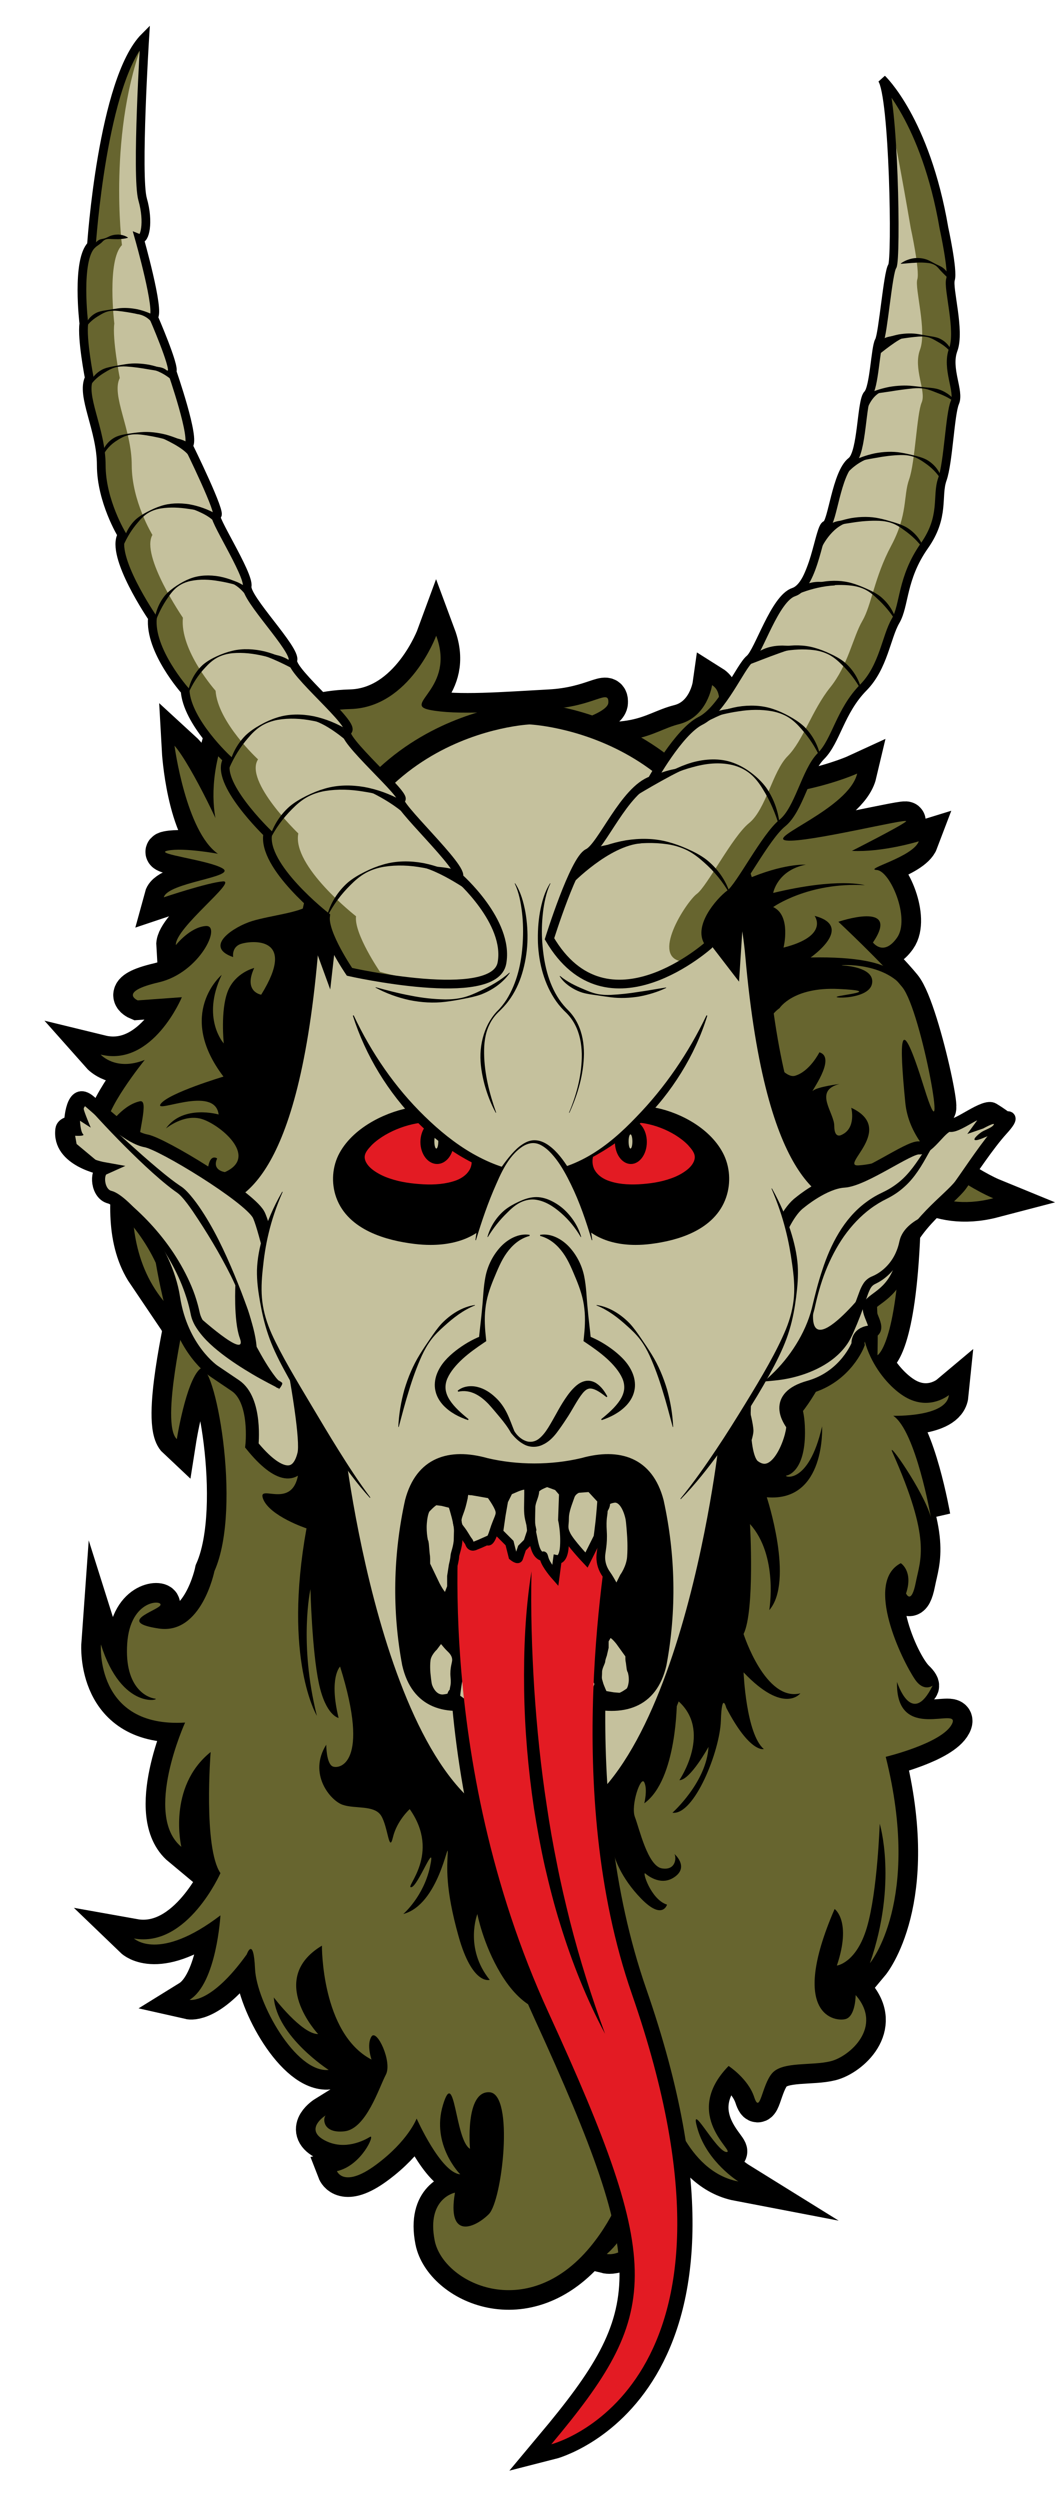 <svg version="1.1" id="Layer_1" xmlns="http://www.w3.org/2000/svg" xmlns:xlink="http://www.w3.org/1999/xlink" x="0px" y="0px"
	 width="214.667px" height="504px" viewBox="0 0 214.667 504" enable-background="new 0 0 214.667 504" xml:space="preserve">
<g>
	<path stroke="#000000" stroke-width="7.908" stroke-miterlimit="10" d="M43.26,316.77
		c0,0-2.58,12.851-11.223,11.566c-8.647-1.285-0.455-3.536,0.301-4.658
		c0.758-1.127-6.065-1.446-6.675,7.709c-0.603,9.157,4.248,10.929,5.614,11.084
		c1.365,0.165-6.673,2.573-10.92-10.925c0,0-1.212,16.871,16.987,15.748c0,0-8.494,18.633-0.757,25.062
		c0,0-2.881-12.05,5.912-19.119c0,0-1.514,19.276,1.975,24.415c0,0-6.675,15.101-17.442,13.177
		c0,0,5.005,4.817,17.442-4.66c0,0-0.76,13.653-6.22,17.029c0,0,4.246,0.964,11.527-9.157
		c0,0,1.366-3.857,1.671,2.893c0.303,6.746,8.188,21.041,14.86,20.399c0,0-10.464-6.746-11.071-14.618
		c0,0,5.612,7.391,8.949,7.391c0,0-10.464-11.087,0.759-17.832c0,0-0.152,17.673,10.008,22.969
		c0,0-1.061-3.05,0-4.655c1.063-1.605,4.25,5.141,2.884,7.714
		c-1.365,2.566-3.945,10.918-8.343,11.404c-4.399,0.48-4.399-2.574-3.79-3.215
		c0,0-4.399,2.729-0.304,4.981c4.094,2.246,8.19,0,9.251-0.647c1.062-0.639-1.668,5.784-6.675,6.91
		c0,0,1.366,3.535,7.887-1.285c6.521-4.821,8.193-9.318,8.193-9.318s4.854,10.921,8.795,11.248
		c0,0-5.915-5.945-3.487-13.977c2.424-8.031,2.424,7.069,5.46,8.834c0,0-1.063-11.725,3.942-11.407
		c5.006,0.32,2.077,20.319-0.651,23.052c-2.73,2.732-7.993,6.831-6.327-2.809
		c0,0-5.761,1.123-4.094,9.64c1.67,8.516,18.505,16.867,31.396,1.284
		c5.446-6.581,7.126-13.173,7.126-13.173s4.097,7.554-3.792,14.617c0,0,5.312,1.285,9.558-9.637
		c4.247-10.924,3.489-15.585,3.335-18.637c-0.151-3.05,2.732,11.567,13.652,13.656
		c0,0-6.216-3.855-8.191-10.443c-1.971-6.583,3.639,4.338,5.764,4.5
		c2.124,0.159-9.251-7.39,0.454-17.35c0,0,3.947,2.567,5.158,6.267
		c1.211,3.693,1.517-2.411,3.642-4.822c2.121-2.408,8.036-1.444,11.829-2.408
		c3.794-0.963,10.617-6.907,5.003-13.333c0,0,0,4.178-1.968,4.82
		c-1.973,0.64-11.681-0.486-2.277-22.171c0,0,2.82,6.077-0.212,15.073c0,0,4.61-4.148,6.733-11.379
		c2.125-7.229,2.579-20.882,2.579-20.882s3.639,11.89-1.974,28.112c0,0,10.467-12.532,3.187-41.605
		c0,0,11.376-2.735,13.349-6.588c1.972-3.854-11.377,4.015-11.073-8.516c0,0,6.977,2.734,3.642-0.477
		c-3.339-3.216-10.315-19.604-2.883-23.459c0,0,2.576,1.607,1.062,6.104c0,0,1.063,2.412,1.97-2.249
		c0.908-4.658,3.186-8.511-4.701-26.186c-1.311-2.937,6.219,7.716,7.734,13.015
		c0,0-3.033-17.349-7.584-20.401c0,0,10.77,0.321,11.225-4.179c0,0-3.641,3.054-8.341,0.644
		c-4.703-2.408-11.527-11.243-8.494-20.72c3.034-9.481,2.428,12.047,2.428,12.047
		s3.791-1.931,4.701-24.902c0.356-9.024,1.519-8.995,0.913-10.278
		c-0.612-1.285,5.457,6.745,17.739,3.532c0,0-16.526-6.748-17.739-19.278
		c-1.219-12.53-0.762-20.078,4.396-3.532c5.156,16.544-1.062-14.94-5.008-19.76
		c-3.939-4.82-12.892-13.174-12.892-13.174s12.742-4.337,6.979,4.179c0,0,2.124,2.89,4.854-0.965
		c2.732-3.854-1.365-13.495-4.094-13.652c-2.731-0.165,7.279-2.573,8.492-5.785
		c0,0-7.278,2.248-13.499,1.927c0,0,10.16-5.141,10.922-5.943c0.759-0.805-19.869,4.337-24.118,3.854
		c-4.243-0.482,12.591-6.426,14.258-13.497c0,0-15.316,7.071-35.187,4.022c0,0,9.553-9.643,16.686-1.933
		c0,0,5.306-2.567-5.309-7.549c0,0-5.007-1.126-6.221-0.644c-1.215,0.482,4.854-9.155,0.758-11.726
		c0,0-0.906,6.426-6.671,7.871c-5.765,1.447-8.799,6.105-28.819,1.606c0,0,14.41-3.05,14.561-5.94
		c0.153-2.894-2.884,0.8-11.829,1.282c-8.95,0.48-18.808,1.285-24.267,0.161
		c-5.461-1.125,5.309-4.337,1.364-14.939c0,0-5.307,14.456-17.291,14.778
		c-11.98,0.323-17.593,6.104-17.898,8.515c-0.303,2.412-3.334,0.481-3.639-6.747
		c-0.303-7.229-4.701,3.694-5.763,10.924c-1.064,7.228,0.555,12.423,1.566,13.279
		c1.011,0.856-3.259-13.018-8.385-17.703c0,0,0.902,16.417,7.373,20.915c0,0-6.875-1.285-10.111-0.641
		c-3.235,0.641,8.492,1.929,11.123,3.64c2.629,1.714-11.123,2.788-11.932,5.782
		c0,0,8.899-2.994,11.932-3.212c3.035-0.211-9.706,9.428-9.502,12.85c0,0,2.828-3.639,6.063-3.853
		c3.238-0.213-1.211,9.425-9.502,11.354c-8.292,1.926-4.249,3.641-4.249,3.641l8.9-0.644
		c0,0-5.865,14.136-16.382,11.569c0,0,3.034,3.426,8.897,1.068c0,0-8.492,10.495-7.683,13.922
		c0,0,2.83-4.711,6.673-5.569c3.842-0.855-7.283,21.847,1.414,34.702c0,0-1.01-12.21,1.82-16.278
		c0,0,1.414-2.785,1.414,5.354c0,8.136,3.238,23.559,4.046,21.203
		c0.807-2.355-4.652,19.923-1.213,23.132c0,0,1.819-11.564,4.651-14.136
		C43.157,273.448,49.021,303.758,43.26,316.77z"/>
	<path fill="#67652F" d="M43.26,316.77c0,0-2.58,12.851-11.223,11.566
		c-8.647-1.285-0.455-3.536,0.301-4.658c0.758-1.127-6.065-1.446-6.675,7.709
		c-0.603,9.157,4.248,10.929,5.614,11.084c1.365,0.165-6.673,2.573-10.92-10.925
		c0,0-1.212,16.871,16.987,15.748c0,0-8.494,18.633-0.757,25.062c0,0-2.881-12.05,5.912-19.119
		c0,0-1.514,19.276,1.975,24.415c0,0-6.675,15.101-17.442,13.177c0,0,5.005,4.817,17.442-4.66
		c0,0-0.76,13.653-6.22,17.029c0,0,4.246,0.964,11.527-9.157c0,0,1.366-3.857,1.671,2.893
		c0.303,6.746,8.188,21.041,14.86,20.399c0,0-10.464-6.746-11.071-14.618c0,0,5.612,7.391,8.949,7.391
		c0,0-10.464-11.087,0.759-17.832c0,0-0.152,17.673,10.008,22.969c0,0-1.061-3.05,0-4.655
		c1.063-1.605,4.25,5.141,2.884,7.714c-1.365,2.566-3.945,10.918-8.343,11.404
		c-4.399,0.48-4.399-2.574-3.79-3.215c0,0-4.399,2.729-0.304,4.981
		c4.094,2.246,8.19,0,9.251-0.647c1.062-0.639-1.668,5.784-6.675,6.91c0,0,1.366,3.535,7.887-1.285
		c6.521-4.821,8.193-9.318,8.193-9.318s4.854,10.921,8.795,11.248c0,0-5.915-5.945-3.487-13.977
		c2.424-8.031,2.424,7.069,5.46,8.834c0,0-1.063-11.725,3.942-11.407
		c5.006,0.32,2.579,21.849-0.151,24.58c-2.73,2.735-8.493,5.303-6.827-4.337
		c0,0-5.761,1.123-4.094,9.64c1.67,8.516,18.505,16.867,31.396,1.284
		c5.446-6.581,7.126-13.173,7.126-13.173s4.097,7.554-3.792,14.617c0,0,5.312,1.285,9.558-9.637
		c4.247-10.924,3.489-15.585,3.335-18.637c-0.151-3.05,2.732,11.567,13.652,13.656
		c0,0-6.216-3.855-8.191-10.443c-1.971-6.583,3.639,4.338,5.764,4.5
		c2.124,0.159-9.251-7.39,0.454-17.35c0,0,3.947,2.567,5.158,6.267
		c1.211,3.693,1.517-2.411,3.642-4.822c2.121-2.408,8.036-1.444,11.829-2.408
		c3.794-0.963,10.617-6.907,5.003-13.333c0,0,0,4.178-1.968,4.82
		c-1.973,0.64-11.681-0.486-2.277-22.171c0,0,3.488,2.409,0.456,11.407c0,0,3.942-0.482,6.065-7.713
		c2.125-7.229,2.579-20.882,2.579-20.882s3.639,11.89-1.974,28.112c0,0,10.467-12.532,3.187-41.605
		c0,0,11.376-2.735,13.349-6.588c1.972-3.854-11.377,4.015-11.073-8.516c0,0,2.94,9.419,7.188,0.745
		c0,0-1.773,1.364-3.546-1.222c-2.621-3.825-10.315-19.604-2.883-23.459c0,0,2.576,1.607,1.062,6.104
		c0,0,1.063,2.412,1.97-2.249c0.908-4.658,3.186-8.511-4.701-26.186
		c-1.311-2.937,6.219,7.716,7.734,13.015c0,0-3.033-17.349-7.584-20.401c0,0,10.77,0.321,11.225-4.179
		c0,0-3.641,3.054-8.341,0.644c-4.703-2.408-11.527-11.243-8.494-20.72
		c3.034-9.481,2.428,12.047,2.428,12.047s3.791-1.931,4.701-24.902
		c0.356-9.024,1.519-8.995,0.913-10.278c-0.612-1.285,5.457,6.745,17.739,3.532
		c0,0-16.526-6.748-17.739-19.278c-1.219-12.53-1.324-19.466,3.831-2.919
		c5.157,16.546-0.498-15.553-4.443-20.373c-3.939-4.82-12.892-13.174-12.892-13.174
		s12.742-4.337,6.979,4.179c0,0,2.124,2.89,4.854-0.965c2.732-3.854-1.365-13.495-4.094-13.652
		c-2.731-0.165,7.279-2.573,8.492-5.785c0,0-7.278,2.248-13.499,1.927c0,0,10.16-5.141,10.922-5.943
		c0.759-0.805-19.869,4.337-24.118,3.854c-4.243-0.482,12.591-6.426,14.258-13.497
		c0,0-15.316,7.071-35.187,4.022c0,0,9.553-9.643,16.686-1.933c0,0,5.306-2.567-5.309-7.549
		c0,0-5.007-1.126-6.221-0.644c-1.215,0.482,4.854-9.155,0.758-11.726c0,0-0.906,6.426-6.671,7.871
		c-5.765,1.447-8.799,6.105-28.819,1.606c0,0,14.41-3.05,14.561-5.94
		c0.153-2.894-2.884,0.8-11.829,1.282c-8.95,0.48-18.808,1.285-24.267,0.161
		c-5.461-1.125,5.309-4.337,1.364-14.939c0,0-5.307,14.456-17.291,14.778
		c-11.98,0.323-17.593,6.104-17.898,8.515c-0.303,2.412-3.334,0.481-3.639-6.747
		c-0.303-7.229-4.701,3.694-5.763,10.924c-1.064,7.228,0.555,12.423,1.566,13.279
		c1.011,0.856-6.334-14.7-9.774-18.581c0,0,2.292,17.295,8.763,21.792c0,0-6.875-1.285-10.111-0.641
		c-3.235,0.641,8.492,1.929,11.123,3.64c2.629,1.714-11.123,2.788-11.932,5.782
		c0,0,8.899-2.994,11.932-3.212c3.035-0.211-9.706,9.428-9.502,12.85c0,0,2.828-3.639,6.063-3.853
		c3.238-0.213-1.211,9.425-9.502,11.354c-8.292,1.926-4.249,3.641-4.249,3.641l8.9-0.644
		c0,0-5.865,14.136-16.382,11.569c0,0,3.034,3.426,8.897,1.068c0,0-8.492,10.495-7.683,13.922
		c0,0,2.83-4.711,6.673-5.569c3.842-0.855-8.369,24.148,4.811,40.257c0,0-4.407-17.766-1.576-21.834
		c0,0,1.414-2.785,1.414,5.354c0,8.136,8.367,17.828,3.312,21.897c0,0-0.074,1.662,0.734-0.694
		c0.807-2.355-4.652,19.923-1.213,23.132c0,0,1.819-11.564,4.651-14.136
		C43.157,273.448,49.021,303.758,43.26,316.77z"/>
	<path d="M150.816,274.153c0,0,1.693,11.669,7.374,10.503c5.68-1.168,0.3-3.209-0.2-4.231
		c-0.499-1.022,3.984-1.313,4.385,7.003c0.396,8.313-2.787,9.922-3.686,10.063
		c-0.897,0.149,4.386,2.335,7.171-9.918c0,0,0.8,15.316-11.158,14.297c0,0,5.58,16.923,0.498,22.76
		c0,0,1.892-10.944-3.885-17.361c0,0,0.995,17.502-1.295,22.173c0,0,4.385,13.711,11.457,11.963
		c0,0-3.287,4.372-11.457-4.232c0,0,0.496,12.399,4.084,15.465c0,0-2.789,0.873-7.573-8.313
		c0,0-0.896-3.505-1.096,2.622c-0.198,6.125-5.382,19.109-9.767,18.526c0,0,6.881-6.125,7.277-13.274
		c0,0-3.687,6.711-5.877,6.711c0,0,6.872-10.065-0.5-16.191c0,0,0.097,16.041-6.578,20.855
		c0,0,0.698-2.767,0-4.226c-0.696-1.462-2.789,4.666-1.891,7.001
		c0.896,2.335,2.589,9.919,5.481,10.354c2.885,0.44,2.885-2.332,2.488-2.915
		c0,0,2.89,2.479,0.198,4.521c-2.687,2.047-5.382,0-6.075-0.585c-0.698-0.58,1.096,5.252,4.383,6.278
		c0,0-0.895,3.205-5.182-1.171c-4.284-4.375-5.382-8.46-5.382-8.46s-3.189,9.916-5.777,10.213
		c0,0,3.884-5.399,2.291-12.692c-1.594-7.296-1.594,6.417-3.591,8.023c0,0,0.701-10.649-2.586-10.361
		c-3.29,0.295-1.693,19.845,0.097,22.323c1.796,2.481,5.581,4.813,4.486-3.94
		c0,0,3.787,1.02,2.69,8.754c-1.097,7.733-12.158,15.315-20.626,1.167
		c-3.576-5.979-4.684-11.963-4.684-11.963s-2.688,6.858,2.496,13.277c0,0-3.49,1.165-6.279-8.754
		c-2.789-9.922-2.292-14.15-2.192-16.922c0.099-2.771-1.793,10.506-8.968,12.398
		c0,0,4.083-3.501,5.379-9.48c1.295-5.981-2.391,3.941-3.784,4.082
		c-1.397,0.145,6.077-6.708-0.3-15.753c0,0-2.592,2.335-3.388,5.689
		c-0.796,3.355-0.995-2.188-2.39-4.377c-1.396-2.188-5.283-1.312-7.773-2.188
		c-2.491-0.873-6.977-6.272-3.289-12.106c0,0,0,3.794,1.295,4.376
		c1.295,0.585,7.674-0.435,1.498-20.132c0,0-2.293,2.188-0.3,10.36c0,0-2.592-0.438-3.986-7.008
		c-1.395-6.561-1.695-18.958-1.695-18.958s-2.39,10.791,1.297,25.528c0,0-6.874-11.381-2.092-37.784
		c0,0-7.472-2.479-8.77-5.98c-1.293-3.504,7.475,3.645,7.274-7.733c0,0-4.382,6.127-7.175-1.75
		c0,0,2.591,4.233,4.784,1.316c2.194-2.921,6.776-17.802,1.891-21.301L150.816,274.153z"/>
	<path d="M81.922,174.997c0.409,1.438-3.676-5.072-14.653-4.177c0,0,6.475,0.769,8.98,3.586
		c2.507,2.814-3.965-1.45-6.08-1.158c-2.115,0.293,9.774,1.938,1.014,8.404
		c0,0-4.118-0.55-5.63-2.108c-1.512-1.564-1.295,1.417-3.193,2.94
		c-1.896,1.529-7.828,2.094-11.498,3.216c-3.668,1.121-9.92,5.159-3.825,7.264
		c0,0-0.354-2.001,1.542-2.652c1.897-0.652,11.594-1.802,4.12,10.236c0,0-3.653-0.546-1.412-5.389
		c0,0-3.861,0.917-5.349,4.752c-1.49,3.837-0.791,10.465-0.791,10.465s-4.602-5.07-0.418-13.827
		c0,0-9.294,7.828,0.358,20.511c0,0-11.022,3.288-12.646,5.482c-1.625,2.188,10.913-3.907,11.67,2.158
		c0,0-7.173-2.076-10.64,2.823c0,0,3.507-2.92,7.079-1.961c3.571,0.961,11.853,7.607,4.829,10.75
		c0,0-2.689-0.324-1.565-2.744c0,0-1.254-0.97-1.761,1.422c-0.508,2.393-2.435,4.638,6.858,11.743
		c1.546,1.182-6.799-2.616-8.749-4.896c0,0,4.463,7.793,9.222,8.467c0,0-10.678,1.719-10.75,3.956
		c0,0,3.344-2.1,8.197-1.759c4.854,0.338,12.349,3.392,10.149,8.46L81.922,174.997z"/>
	<path d="M128.181,261.432c12.701-0.108,18.648-2.041,18.972-2.85c0.321-0.806,3.536-0.162,3.856,2.259
		c0.322,2.419,4.987-1.236,6.109-3.657c1.125-2.419-0.588-4.156-1.661-4.445
		c-1.071-0.287,7.932,2.437,8.146,4.875c0,0-0.215-4.446-7.073-5.952c0,0,7.287,0.433,10.717,0.218
		c3.429-0.218-9.004-0.645-11.79-1.218c-2.786-0.575,11.79-0.933,12.646-1.935
		c0,0-9.43,1.002-12.646,1.072c-3.213,0.073,10.289-3.154,10.077-4.299c0,0-3.002,1.218-6.433,1.29
		c-3.431,0.071,1.287-3.153,10.074-3.8c8.789-0.645,4.501-1.218,4.501-1.218l-9.432,0.213
		c0,0,6.217-4.73,17.363-3.872c0,0-3.215-1.144-9.433-0.355c0,0,9.005-3.515,8.146-4.661
		c0,0-3.001,1.578-7.073,1.861c-4.073,0.29,7.714-7.31-1.501-11.612c0,0,1.072,4.088-1.93,5.449
		c0,0-1.499,0.933-1.499-1.791c0-2.723-4.289-7.099,1.072-8.46c0,0-4.503,0.573-5.361,1.361
		c-0.854,0.791,4.931-6.666,1.289-7.741c0,0-1.931,3.872-4.931,4.733
		c-3.003,0.859-9.22-9.283-3.108-13.64c0,0,2.731-4.301,11.896-3.868
		c9.164,0.426,0.482,1.182-0.319,1.558c-0.805,0.374,6.428,0.482,7.071-2.582
		c0.643-3.064-4.502-3.655-5.948-3.71c-1.447-0.054,7.074-0.862,11.576,3.657
		c0,0,1.285-5.646-18.007-5.271c0,0,9.004-6.234,0.804-8.387c0,0,3.055,4.034-6.27,6.398
		c0,0,1.608-6.452-2.087-8.173c0,0,7.071-5.054,18.485-4.408c0,0-5.306-1.612-18.485,1.56
		c0,0,0.802-4.57,6.589-5.699c0,0-4.502-0.322-12.218,3.063c0,0-1.446,1.292-1.769-0.968
		c-0.32-2.258-8.682-7.042-15.755-6.828c0,0,11.093,2.259,11.737,4.894c0,0-5.95-2.474-9.486-2.474
		c0,0,11.091,3.71-0.804,5.968L128.181,261.432z"/>
	<path fill="#C5C19D" stroke="#000000" stroke-width="4.393" stroke-miterlimit="10" d="M106.841,143.856
		c0,0,41.531,1.523,45.714,48.709c4.188,47.185,16.363,47.566,18.648,48.708
		c2.283,1.142-1.904,47.946-23.973,49.847c0,0-8.753,79.15-39.957,79.15h-0.067
		c-31.205,0-39.955-79.15-39.955-79.15c-22.071-1.901-26.259-48.705-23.975-49.847
		s14.462-1.523,18.644-48.708C66.111,145.379,106.841,143.856,106.841,143.856z"/>
	<g>
		<g>
			<path fill="#727A35" stroke="#000000" stroke-width="2.636" stroke-miterlimit="10" d="M128.242,249.676
				L128.242,249.676c-5.553,0-9.646-2.174-11.521-6.118c-1.289-2.71-1.426-6.003-0.38-9.039
				c2.062-5.974,7.505-10.147,13.243-10.147c0.552,0,1.105,0.04,1.643,0.12
				c4.679,0.691,10.883,3.673,13.463,8.584c1.241,2.355,1.452,5.318,0.559,7.913
				c-1.997,5.825-8.771,7.838-14.103,8.501C130.153,249.614,129.179,249.676,128.242,249.676z"/>
		</g>
		<g>
			<path d="M128.242,249.336L128.242,249.336c-5.553,0-9.646-2.229-11.521-6.273
				c-1.289-2.778-1.426-6.158-0.38-9.273c2.062-6.127,7.505-10.409,13.243-10.409
				c0.552,0,1.105,0.044,1.643,0.123c4.679,0.71,10.883,3.768,13.463,8.806
				c1.241,2.42,1.452,5.454,0.559,8.119c-1.997,5.973-8.771,8.037-14.103,8.719
				C130.153,249.271,129.179,249.336,128.242,249.336z"/>
		</g>
		<path fill="#E31B23" d="M119.746,232.654c-1.461,4.345,3.115,7.282,10.207,6.379
			c7.09-0.901,11.655-4.061,10.211-6.872c-1.44-2.817-6.016-5.526-10.198-6.16
			C125.778,225.375,121.209,228.304,119.746,232.654z"/>
		<ellipse cx="127.282" cy="230.244" rx="3.22" ry="4.435"/>
		<g>
			<path d="M119.788,232.667c-0.364,1.051-0.355,2.249,0.182,3.211c0.537,0.957,1.454,1.625,2.445,2.044
				c2.013,0.82,4.244,0.952,6.434,0.853c2.202-0.127,4.435-0.428,6.531-1.19
				c1.052-0.362,2.058-0.866,2.95-1.513c0.881-0.629,1.688-1.512,1.83-2.527
				c0.147-1.016-0.654-1.901-1.353-2.688c-0.753-0.777-1.635-1.434-2.561-2.013
				c-1.864-1.141-3.948-1.944-6.08-2.334c-2.09-0.406-4.289,0.114-6.179,1.196
				C122.102,228.788,120.499,230.537,119.788,232.667z M119.704,232.641
				c0.72-2.131,2.095-4.064,3.97-5.42c1.854-1.358,4.304-2.056,6.652-1.634
				c2.287,0.395,4.439,1.31,6.365,2.561c0.962,0.628,1.861,1.366,2.631,2.239
				c0.382,0.44,0.729,0.909,1.002,1.442c0.286,0.511,0.446,1.188,0.312,1.793
				c-0.261,1.244-1.223,2.048-2.126,2.703c-0.942,0.646-1.976,1.123-3.022,1.546
				c-2.112,0.796-4.32,1.384-6.584,1.634c-2.256,0.213-4.665,0.03-6.731-1.087
				c-1.015-0.553-1.937-1.372-2.408-2.438C119.296,234.914,119.331,233.7,119.704,232.641z"/>
		</g>
		<ellipse fill="#C5C19D" cx="127.205" cy="230.138" rx="0.384" ry="1.429"/>
	</g>
	<g>
		<g>
			<path fill="#727A35" stroke="#000000" stroke-width="2.636" stroke-miterlimit="10" d="M86.868,249.676
				c-0.979,0-1.998-0.062-3.034-0.186c-5.577-0.663-12.665-2.676-14.756-8.501
				c-0.93-2.595-0.71-5.558,0.588-7.916c2.699-4.908,9.188-7.89,14.073-8.581
				c0.572-0.08,1.149-0.12,1.724-0.12c6.002,0,11.7,4.174,13.852,10.15
				c1.094,3.032,0.951,6.325-0.397,9.036C96.957,247.502,92.677,249.676,86.868,249.676z"/>
		</g>
		<g>
			<path d="M86.868,249.336c-0.979,0-1.998-0.065-3.034-0.189c-5.577-0.682-12.665-2.746-14.756-8.719
				c-0.93-2.665-0.71-5.698,0.588-8.121c2.699-5.035,9.188-8.093,14.073-8.801
				c0.572-0.081,1.149-0.125,1.724-0.125c6.002,0,11.7,4.282,13.852,10.412
				c1.094,3.112,0.951,6.492-0.397,9.27C96.957,247.107,92.677,249.336,86.868,249.336z"/>
		</g>
		<path fill="#E31B23" d="M94.95,232.654c1.528,4.345-3.257,7.282-10.674,6.379
			c-7.415-0.901-12.188-4.061-10.679-6.872c1.507-2.817,6.292-5.526,10.67-6.16
			C88.642,225.375,93.421,228.304,94.95,232.654z"/>
		<ellipse cx="88.189" cy="230.244" rx="3.367" ry="4.435"/>
		<g>
			<path d="M94.992,232.641c0.398,1.083,0.43,2.354-0.114,3.427c-0.532,1.08-1.522,1.871-2.582,2.405
				c-2.158,1.083-4.623,1.231-6.946,1.03c-2.331-0.246-4.61-0.829-6.8-1.609
				c-1.085-0.419-2.161-0.884-3.149-1.521c-0.946-0.651-1.973-1.434-2.278-2.711
				c-0.158-0.623,0.022-1.33,0.328-1.847c0.295-0.543,0.665-1.017,1.07-1.459
				c0.816-0.877,1.761-1.613,2.767-2.236c2.012-1.242,4.243-2.141,6.597-2.514
				c2.403-0.435,4.92,0.228,6.871,1.568C92.724,228.508,94.22,230.452,94.992,232.641z M94.909,232.668
				c-0.765-2.188-2.479-3.939-4.454-5.001c-1.981-1.063-4.25-1.556-6.422-1.168
				c-2.206,0.403-4.365,1.196-6.318,2.327c-0.969,0.576-1.895,1.231-2.692,2.013
				c-0.736,0.791-1.603,1.691-1.427,2.735c0.177,1.041,1.052,1.917,1.976,2.541
				c0.941,0.641,1.99,1.133,3.08,1.491c2.175,0.749,4.478,1.04,6.751,1.17
				c2.263,0.115,4.561-0.033,6.667-0.806c1.036-0.404,2.016-1.048,2.607-2.013
				C95.284,234.994,95.297,233.744,94.909,232.668z"/>
		</g>
		<ellipse fill="#C5C19D" cx="88.03" cy="230.138" rx="0.4" ry="1.429"/>
	</g>
	<g>
		<g>
			<path fill="#C5C19D" d="M142.622,204.741c-7.139,18.308-23.101,32.131-35.674,32.044
				c-12.576,0.087-28.539-13.736-35.677-32.044"/>
			<path d="M142.704,204.773c-1.238,4.035-3.04,7.915-5.279,11.525c-2.242,3.607-4.892,6.989-7.992,9.914
				c-3.119,2.905-6.633,5.36-10.367,7.354c-3.727,1.968-7.776,3.551-12.124,3.699
				c-4.331,0.181-8.61-1.208-12.375-3.226c-3.791-2.029-7.229-4.661-10.251-7.682
				c-5.999-6.08-10.572-13.539-13.126-21.586l0.164-0.063c3.581,7.598,8.354,14.546,14.281,20.317
				c2.951,2.883,6.164,5.521,9.731,7.566c3.562,2.015,7.467,3.549,11.587,3.711
				c4.103,0.169,8.238-1.173,11.838-3.236c3.624-2.082,6.761-4.897,9.614-7.895
				c5.786-5.952,10.505-12.88,14.136-20.465L142.704,204.773z"/>
		</g>
	</g>
	<g>
		<g>
			<path fill="#C5C19D" d="M95.972,250.045c2.349-11.355,7.598-19.921,11.737-19.866
				c4.133-0.055,9.388,8.511,11.734,19.866"/>
			<path d="M95.921,250.035c0.48-4.016,1.578-7.993,3.398-11.644c0.945-1.808,2.086-3.512,3.374-5.085
				c0.649-0.782,1.332-1.546,2.142-2.185c0.811-0.612,1.75-1.196,2.876-1.227
				c1.104-0.051,2.163,0.431,3.007,1.043c0.863,0.617,1.601,1.366,2.255,2.168
				c1.31,1.606,2.365,3.382,3.232,5.233c1.7,3.719,2.788,7.681,3.288,11.696l-0.102,0.021
				c-1.146-3.87-2.444-7.667-4.19-11.241c-0.866-1.783-1.812-3.537-2.997-5.101
				c-0.599-0.773-1.242-1.513-1.985-2.119c-0.745-0.589-1.577-1.097-2.516-1.132
				c-0.916-0.045-1.868,0.358-2.647,0.949c-0.794,0.584-1.494,1.309-2.099,2.102
				c-1.207,1.596-2.066,3.422-2.854,5.248c-1.625,3.642-2.914,7.424-4.081,11.293L95.921,250.035z"/>
		</g>
	</g>
	<g>
		<path d="M100.022,224.358c-0.995-1.806-1.729-3.749-2.278-5.743c-0.514-2-0.885-4.071-0.805-6.165
			c0.083-2.088,0.588-4.165,1.539-6.013c0.488-0.916,1.083-1.778,1.798-2.533
			c0.747-0.719,1.358-1.505,1.915-2.354c2.154-3.434,3.04-7.485,3.272-11.497
			c0.119-2.012,0.095-4.043-0.141-6.053c-0.243-2.003-0.599-4.028-1.476-5.873l0.075-0.045
			c1.15,1.735,1.696,3.792,2.081,5.818c0.353,2.044,0.494,4.126,0.397,6.204
			c-0.103,2.077-0.454,4.145-1.055,6.141c-0.598,1.994-1.502,3.916-2.758,5.58
			c-0.612,0.835-1.356,1.597-2.088,2.295c-0.713,0.711-1.323,1.536-1.748,2.454
			c-0.904,1.821-1.116,3.889-1.079,5.884c0.063,4.024,1.065,8.012,2.431,11.862L100.022,224.358z"/>
	</g>
	<g>
		<path d="M114.804,224.32c1.585-3.752,2.636-7.805,2.574-11.864c-0.046-2.018-0.424-4.048-1.346-5.822
			c-0.454-0.887-1.047-1.697-1.747-2.399c-0.731-0.685-1.465-1.502-2.061-2.346
			c-2.426-3.443-3.512-7.654-3.691-11.786c-0.064-2.075,0.043-4.156,0.404-6.197
			c0.381-2.024,0.912-4.079,2.045-5.823l0.076,0.045c-0.457,0.912-0.766,1.884-0.995,2.872
			c-0.239,0.985-0.407,1.988-0.519,2.995c-0.228,2.013-0.286,4.046-0.135,6.061
			c0.287,4.001,1.148,8.081,3.391,11.432c0.573,0.839,1.194,1.57,1.941,2.303
			c0.729,0.764,1.341,1.641,1.8,2.587c0.933,1.896,1.272,4.009,1.274,6.075
			c-0.058,4.153-1.235,8.183-2.933,11.907L114.804,224.32z"/>
	</g>
	<g>
		<g>
			<path fill="#C5C19D" d="M98.384,249.401c1.885-4.453,6.1-7.815,9.418-7.794
				c3.321-0.021,7.535,3.341,9.416,7.794"/>
			<path d="M98.344,249.383c0.569-2.091,1.821-4.021,3.504-5.43c0.862-0.687,1.83-1.218,2.814-1.671
				c0.981-0.458,2.016-0.837,3.142-0.916c1.12-0.084,2.255,0.2,3.259,0.672
				c1.012,0.469,1.946,1.091,2.763,1.837c1.613,1.505,2.848,3.42,3.434,5.508l-0.08,0.034
				c-1.094-1.847-2.41-3.491-3.979-4.845c-1.538-1.352-3.345-2.528-5.4-2.726
				c-1.021-0.077-2.084,0.196-3.012,0.689c-0.932,0.5-1.721,1.222-2.452,1.961
				c-1.5,1.45-2.8,3.078-3.912,4.92L98.344,249.383z"/>
		</g>
	</g>
	<g>
		<path d="M112.984,196.757c1.456,1.207,3.113,2,4.817,2.703c0.846,0.37,1.722,0.728,2.642,0.924
			c0.919,0.199,1.865,0.239,2.803,0.201c1.876-0.092,3.723-0.3,5.565-0.599
			c1.849-0.257,3.688-0.605,5.575-0.894l0.025,0.084c-1.727,0.823-3.566,1.384-5.451,1.735
			c-1.89,0.303-3.831,0.398-5.734,0.154c-0.952-0.117-1.891-0.266-2.833-0.402
			c-0.942-0.135-1.903-0.248-2.839-0.516c-0.928-0.28-1.81-0.719-2.611-1.27
			c-0.797-0.554-1.532-1.227-2.029-2.067L112.984,196.757z"/>
	</g>
	<g>
		<path d="M95.823,263.195c-2.358,0.937-4.34,2.481-6.182,4.151c-0.933,0.827-1.849,1.708-2.615,2.714
			c-0.764,1.007-1.387,2.116-1.917,3.262c-1.04,2.302-1.893,4.664-2.614,7.073
			c-0.76,2.399-1.384,4.843-2.048,7.309l-0.087-0.014c0.113-2.555,0.547-5.091,1.237-7.562
			c0.738-2.455,1.734-4.852,3.088-7.033c0.672-1.093,1.38-2.153,2.11-3.201
			c0.721-1.053,1.454-2.117,2.334-3.069c1.79-1.838,4.101-3.342,6.677-3.715L95.823,263.195z"/>
	</g>
	<g>
		<path stroke="#000000" stroke-width="0.879" stroke-miterlimit="10" d="M134.025,335.669
			c-1.91,8.333-8.376,10.153-16.255,8.011c-6.368-1.489-13.568-1.489-19.937,0
			c-7.879,2.143-14.344,0.322-16.253-8.011c-2.058-10.93-1.832-22.207,0.575-33.138
			c2.183-8.335,8.534-10.235,16.063-8.13c6.112,1.456,13.055,1.456,19.164,0
			c7.53-2.105,13.883-0.205,16.068,8.13C135.857,313.462,136.084,324.739,134.025,335.669z"/>
	</g>
	<path stroke="#000000" stroke-width="6.151" stroke-miterlimit="10" d="M94.673,306.533
		c0,0-7.705,47.563,15.984,99.223c23.687,51.656,22.545,60.792,0.569,87.05
		c0,0,43.951-11.134,16.268-90.762c-14.312-41.165-6.373-86.948-5.232-95.511H94.673z"/>
	<g>
		<path fill="#C5C19D" stroke="#000000" stroke-width="1.757" stroke-miterlimit="10" d="M125.062,330.908
			c-1.656-2.099-2.316-1.658-2.316-1.658l-0.83,1.438v1.438l-0.331,1.434c0,0-0.329,0.886-0.329,1.219
			c0,0.332-0.664,1.325-0.664,2.323c0,0.994-0.168,1.105,0.166,2.208
			c0.332,1.106,0.994,2.432,0.994,2.432l1.988,0.333l1.322,0.11
			c0.665-0.11,1.99-1.105,1.99-1.105s0.495-0.44,0.662-1.879
			c0.163-1.438-0.331-2.651-0.331-2.651s0,0.553-0.167-0.886c-0.164-1.438-0.164-0.332-0.164-1.991
			L125.062,330.908z"/>
		<path fill="#C5C19D" stroke="#000000" stroke-width="1.757" stroke-miterlimit="10" d="M117.943,343.512
			c0.661-0.108,1.156,0.662,1.488-0.441c0.331-1.105-0.164,0.333,0.331-1.105
			c0.498-1.438,1.162-1.879,0.995-2.655c-0.166-0.774-0.497-0.661-1.49-1.768
			c-0.993-1.104-0.663-0.556-0.993-1.104c-0.331-0.554-1.16-0.225-1.16-0.225l-0.827,0.225
			l-1.491,0.443c0,0-0.5-0.557-1.326,1.215c-0.827,1.768-1.49,2.103-1.158,2.876
			c0.331,0.77,1.82,2.099,1.82,2.099l2.816,0.333L117.943,343.512z"/>
		<path fill="#C5C19D" stroke="#000000" stroke-width="1.757" stroke-miterlimit="10" d="M111.482,342.185l-0.992,1.327
			l-1.162,0.331c0,0-2.482,0.774-2.648,0.222c-0.165-0.553-0.165,0.332-0.165-0.994
			c0-1.329,0.165-2.432-0.166-3.316c-0.331-0.886-0.496-1.438-0.496-1.438l0.827-1.658
			c1.16-0.773,1.16-0.773,1.16-0.773s0.497-0.993,0.663-1.326c0.167-0.333,1.16,0.221,1.16,0.221
			l0.662,1.771l2.151,1.434l-0.496,2.324L111.482,342.185z"/>
		<path fill="#C5C19D" stroke="#000000" stroke-width="1.757" stroke-miterlimit="10" d="M102.804,344.617
			c0,0,2.477-0.513,2.477-1.145c0-0.635,0.762-1.398,0.762-2.163c0-0.766,0.191-2.29-0.19-3.435
			c-0.381-1.145-0.573-2.415-1.524-2.924c-0.953-0.509-0.57,0.38-0.953-0.509
			c-0.381-0.891-1.143-1.655-1.143-1.655l-0.383,2.8c0,0-2.285-1.4-2.476,0.509
			c-0.19,1.907,0.381,3.56,0.381,3.56l-0.19,3.562l1.143,0.888L102.804,344.617z"/>
		<path fill="#C5C19D" stroke="#000000" stroke-width="1.757" stroke-miterlimit="10" d="M96.673,343.82
			c0,0,1.143-0.253,1.525-1.019c0.381-0.761,1.142-1.907,1.142-2.925c0-1.017,0.381-1.271-0.383-2.291
			c-0.759-1.015-4-3.305-4-3.305l-2.286,3.053c0,0-0.188,0.891-0.38,2.035
			c-0.192,1.143-0.38,2.925-0.38,2.925l2.286,1.651L96.673,343.82z"/>
		<path fill="#C5C19D" stroke="#000000" stroke-width="1.757" stroke-miterlimit="10" d="M89.291,342.518
			c0,0,1.822-0.112,1.822-0.664c0-0.554,0.499-0.661,0.499-1.107c0-0.439,0.331-0.881,0.165-2.65
			c-0.165-1.771,0.331-2.652,0.331-3.426c0-0.774-0.331-1.551-1.158-2.323
			c-0.828-0.773-1.989-2.324-1.989-2.324l-1.491,1.991c0,0-1.324,1.215-1.489,2.656
			c-0.166,1.434,0,2.872,0,2.872s0.165,1.768,0.329,2.321C86.475,340.418,87.305,342.518,89.291,342.518z
			"/>
	</g>
	<path fill="#E31B23" d="M92.961,303.302c0,0-5.993,50.795,17.696,102.454
		c23.687,51.656,22.545,60.792,0.569,87.05c0,0,43.951-11.134,16.268-90.762
		c-14.312-41.165-5.137-89.04-3.995-97.601L92.961,303.302z"/>
	<g>
		<path d="M107.232,316.808c-0.178,7.957,0.071,15.88,0.562,23.776
			c0.528,7.893,1.325,15.761,2.532,23.564c0.57,3.906,1.264,7.794,2.049,11.663
			c0.752,3.876,1.669,7.718,2.621,11.553c1.955,7.658,4.331,15.212,7.078,22.688
			c-3.751-7.03-6.709-14.492-9.058-22.131c-1.202-3.814-2.177-7.695-3.082-11.59
			c-0.87-3.903-1.593-7.839-2.213-11.788c-1.17-7.91-1.863-15.89-1.975-23.877
			C105.64,332.688,105.965,324.681,107.232,316.808z"/>
	</g>
	<g>
		<path fill="#C5C19D" d="M161.44,242.403c0,0,4.819-4.031,8.838-4.271
			c4.018-0.239,13.073-6.884,15.118-6.697c2.046,0.189,4.606-4.82,6.274-4.543
			c1.685,0.279,6.935-4.284,8.666-3.243c1.729,1.044,2.644,1.797,2.644,1.797
			s1.85-0.747-0.897,2.268s-6.223,8.326-8.249,11.156c-2.025,2.834-10.177,8.272-11.658,15.12
			c-1.481,6.849-6.127,7.738-6.73,9.297c-0.604,1.56,2.635,4.965-0.013,5.28
			c-2.646,0.316-2.312,2.483-2.312,2.483s-2.466,6.53-9.903,8.617
			c-7.437,2.087-3.888,6.751-3.336,7.598c0.554,0.846-2.549,12.253-7.785,8.366
			C146.858,291.742,152.792,248.664,161.44,242.403z"/>
		<path d="M164.226,263.16c-1.991,8.874-8.112,14.5-8.112,14.5s11.403-0.978,14.956-8.84
			c3.552-7.86,3.002-9.763,5.241-10.749C176.311,258.071,162.204,276.726,164.226,263.16z"/>
		<path stroke="#000000" stroke-width="0.879" stroke-miterlimit="10" d="M164.708,262.482"/>
		<g>
			<path d="M192.582,227.118c-1.261,0.444-2.341,1.222-3.171,2.222
				c-0.834,0.999-1.485,2.147-2.144,3.309c-1.283,2.328-2.7,4.768-4.819,6.645
				c-1.037,0.948-2.222,1.738-3.475,2.365l-0.889,0.456l-0.826,0.473
				c-0.545,0.344-1.087,0.691-1.603,1.077c-2.069,1.537-3.86,3.451-5.378,5.591
				c-1.503,2.152-2.729,4.523-3.714,6.998c-0.979,2.481-1.673,5.062-2.243,7.687
				c-1.35,5.259-3.913,10.195-7.743,14.227l-0.523-1.19c2-0.264,4.035-0.829,5.938-1.553
				c1.905-0.74,3.712-1.726,5.218-3.025c0.753-0.649,1.423-1.378,1.98-2.178
				c0.579-0.813,0.971-1.62,1.398-2.629c0.83-1.918,1.603-3.853,2.316-5.837
				c0.393-0.992,0.644-2.012,1.378-3.105c0.371-0.547,0.974-1.021,1.553-1.269
				c0.283-0.127,0.469-0.2,0.686-0.314c0.213-0.109,0.424-0.229,0.63-0.356
				c1.652-1.032,2.972-2.621,3.71-4.463c0.191-0.458,0.348-0.933,0.47-1.419
				c0.103-0.44,0.228-1.088,0.479-1.617c0.487-1.076,1.299-1.923,2.166-2.591
				c0.876-0.673,1.835-1.172,2.775-1.664c0.924-0.506,1.924-0.919,2.637-1.656l0.141,0.105
				c-0.667,0.895-1.645,1.415-2.513,2.005c-0.887,0.576-1.754,1.167-2.511,1.848
				c-0.757,0.675-1.39,1.465-1.715,2.357c-0.171,0.448-0.216,0.855-0.31,1.453
				c-0.096,0.55-0.232,1.095-0.41,1.629c-0.726,2.135-2.164,4.032-4.048,5.334
				c-0.236,0.163-0.481,0.315-0.732,0.459c-0.246,0.145-0.546,0.284-0.741,0.383
				c-0.383,0.196-0.628,0.415-0.845,0.752c-0.428,0.69-0.753,1.744-1.096,2.729
				c-0.674,2.018-1.429,4.036-2.306,5.995c-0.4,0.938-0.925,2.057-1.605,2.952
				c-0.677,0.922-1.474,1.742-2.343,2.455c-1.743,1.428-3.742,2.442-5.797,3.185
				c-2.069,0.742-4.179,1.194-6.388,1.403l-1.99,0.188l1.467-1.378
				c1.865-1.751,3.574-3.848,4.961-6.087c1.397-2.243,2.515-4.689,3.176-7.258
				c0.621-2.604,1.264-5.233,2.133-7.792c0.838-2.569,1.897-5.091,3.317-7.442
				c1.414-2.345,3.229-4.52,5.482-6.174c0.554-0.424,1.141-0.804,1.74-1.159
				c0.629-0.364,1.229-0.665,1.839-0.956c1.154-0.555,2.232-1.249,3.216-2.067
				c1.981-1.638,3.437-3.838,4.902-6.092c0.743-1.12,1.522-2.264,2.529-3.226
				c0.987-0.972,2.249-1.699,3.587-1.952L192.582,227.118z"/>
		</g>
		<path d="M202.083,227.713c2.747-3.014,0.897-2.265,0.897-2.265s-0.914-0.755-2.644-1.8
			c-1.731-1.041-6.981,3.522-8.666,3.243l5.472-0.99l-1.982,2.724l3.222-1.113
			c0,0,2.478-1.365,2.104-0.746c-0.369,0.62-1.732,0.994-2.475,1.487
			c-0.745,0.497-2.108,1.738-0.992,1.614C198.132,229.742,202.083,227.713,202.083,227.713z"/>
		<path fill="none" stroke="#000000" stroke-width="2.636" stroke-miterlimit="10" d="M161.44,242.403
			c0,0,4.819-4.031,8.838-4.271c4.018-0.239,13.073-6.884,15.118-6.697
			c2.046,0.189,4.606-4.82,6.274-4.543c1.685,0.279,6.935-4.284,8.666-3.243
			c1.729,1.044,2.644,1.797,2.644,1.797s1.85-0.747-0.897,2.268s-6.223,8.326-8.249,11.156
			c-2.025,2.834-10.177,8.272-11.658,15.12c-1.481,6.849-6.127,7.738-6.73,9.297
			c-0.604,1.56,2.635,4.965-0.013,5.28c-2.646,0.316-2.312,2.483-2.312,2.483
			s-2.466,6.53-9.903,8.617c-7.437,2.087-3.888,6.751-3.336,7.598
			c0.554,0.846-2.549,12.253-7.785,8.366C146.858,291.742,152.792,248.664,161.44,242.403z"/>
	</g>
	<g>
		<path d="M120.367,263.109c2.576,0.373,4.887,1.877,6.677,3.715c0.881,0.952,1.613,2.016,2.335,3.068
			c0.729,1.048,1.438,2.109,2.11,3.202c1.354,2.181,2.351,4.578,3.089,7.032
			c0.689,2.472,1.124,5.009,1.236,7.563l-0.086,0.014c-0.664-2.466-1.289-4.909-2.049-7.309
			c-0.722-2.409-1.574-4.771-2.614-7.074c-0.529-1.146-1.153-2.254-1.917-3.262
			c-0.768-1.005-1.683-1.886-2.616-2.713c-1.841-1.671-3.823-3.215-6.183-4.151L120.367,263.109z"/>
	</g>
	<g>
		<g>
			<path d="M106.845,249.183c-2.005,0.527-3.502,1.878-4.618,3.427
				c-1.131,1.572-1.847,3.412-2.63,5.271c-0.771,1.869-1.453,3.868-1.661,5.935
				c-0.25,2.062-0.095,4.155,0.129,6.218l0.039,0.36l-0.446,0.3
				c-1.492,1.005-3.006,2.073-4.317,3.269c-1.302,1.197-2.46,2.543-3.081,3.96
				c-0.307,0.71-0.428,1.433-0.36,2.162c0.082,0.728,0.37,1.479,0.831,2.184
				c0.92,1.424,2.337,2.671,3.804,3.857l-0.104,0.193c-1.806-0.613-3.589-1.489-5.021-3.014
				c-0.698-0.765-1.305-1.729-1.551-2.855c-0.273-1.122-0.125-2.328,0.254-3.361
				c0.782-2.097,2.305-3.561,3.842-4.777c1.572-1.207,3.221-2.202,5.061-2.924l-0.407,0.659
				c0.197-2.114,0.485-4.204,0.662-6.299c0.219-2.089,0.25-4.227,0.678-6.363
				c0.422-2.128,1.425-4.189,2.932-5.874c1.485-1.65,3.74-2.924,5.974-2.547L106.845,249.183z"/>
		</g>
		<g>
			<path d="M108.969,248.963c2.233-0.376,4.488,0.897,5.974,2.547c1.508,1.685,2.511,3.746,2.933,5.875
				c0.429,2.137,0.46,4.274,0.679,6.362c0.177,2.096,0.465,4.186,0.662,6.3l-0.406-0.659
				c1.839,0.722,3.488,1.717,5.061,2.924c1.537,1.216,3.061,2.681,3.843,4.777
				c0.38,1.033,0.528,2.24,0.255,3.361c-0.247,1.128-0.854,2.092-1.553,2.855
				c-1.433,1.524-3.216,2.4-5.021,3.014l-0.105-0.193c1.468-1.187,2.885-2.433,3.806-3.857
				c0.461-0.705,0.75-1.456,0.832-2.184c0.067-0.729-0.054-1.452-0.36-2.162
				c-0.621-1.417-1.779-2.763-3.082-3.96c-1.312-1.195-2.826-2.264-4.317-3.269l-0.446-0.3
				l0.039-0.36c0.225-2.062,0.379-4.155,0.129-6.219c-0.208-2.065-0.891-4.064-1.661-5.934
				c-0.784-1.859-1.499-3.699-2.631-5.271c-1.115-1.549-2.613-2.9-4.618-3.427L108.969,248.963z"/>
		</g>
		<g>
			<path d="M92.333,280.397c1.044-0.908,2.61-1.102,3.987-0.764c1.399,0.33,2.611,1.139,3.599,2.069
				c1.016,0.92,1.786,2.039,2.366,3.224c0.583,1.187,1,2.425,1.485,3.61l-0.023-0.042
				c0.511,0.883,1.361,1.668,2.303,2.019c0.961,0.372,1.951,0.141,2.685-0.443
				c0.744-0.585,1.349-1.396,1.893-2.264c0.557-0.9,1.09-1.866,1.625-2.82
				c0.525-0.966,1.081-1.926,1.71-2.874c0.636-0.946,1.318-1.895,2.303-2.747
				c0.494-0.414,1.123-0.806,1.888-0.948c0.773-0.146,1.548,0.096,2.099,0.435
				c1.103,0.725,1.743,1.698,2.286,2.698l-0.168,0.141c-0.884-0.677-1.788-1.376-2.685-1.647
				c-0.902-0.275-1.429,0.055-2.062,0.756c-1.208,1.455-2.168,3.537-3.422,5.365
				c-0.612,0.942-1.249,1.86-1.949,2.786c-0.733,0.931-1.627,1.831-2.818,2.355
				c-1.172,0.566-2.637,0.499-3.696-0.084c-1.083-0.569-1.887-1.386-2.637-2.312h-0l-0.023-0.042
				c-0.608-1.103-1.386-2.107-2.17-3.058c-0.791-0.946-1.554-1.867-2.343-2.731
				c-0.812-0.845-1.697-1.576-2.709-2.069c-1.004-0.479-2.187-0.705-3.407-0.424L92.333,280.397z"/>
		</g>
	</g>
	<g>
		<path fill="#C5C19D" d="M14.245,226.387c0,0,0.202-7.46,3.87-4.279
			c3.672,3.182,8.094,7.319,11.364,7.908c3.269,0.593,20.572,11.129,22.662,14.816
			c2.087,3.688,10.441,43.005,9.177,48.322c-1.265,5.32-5.224,4.776-10.497-1.723
			c0,0,1.016-9.128-3.331-12.063c-4.346-2.937-4.346-2.937-4.346-2.937s-6.518-4.401-8.124-14.769
			c-1.604-10.365-10.291-19.655-12.871-20.291c-2.579-0.637-2.869-5.048-1.3-5.754
			c0,0-9.142-1.619-8.364-7.904C12.637,226.493,14.245,226.387,14.245,226.387z"/>
		<path d="M20.282,234.67c0,0-8.572-0.672-7.794-6.958c0.15-1.217,1.758-1.323,1.758-1.323
			s0.202-7.462,3.87-4.282c0,0-1.251,0.964-1.227,1.46c0.023,0.495,1.419,3.78,1.419,3.78
			l-2.175-1.388c0,0,0.104,2.226,0.624,2.699c0.517,0.472-1.599,0.324-1.599,0.324l0.293,1.658
			L20.282,234.67z"/>
		<path d="M47.504,258.784c3.044,5.146,3.709,9.122,3.863,12.88c0,0,3.463,7.018,4.881,7.532
			c1.417,0.508-15.486-7.438-16.868-14.397c0,0,10.782,9.85,9.001,4.971
			C47.084,266.209,47.504,258.784,47.504,258.784z"/>
		<g>
			<path d="M17.491,222.672c3.733,3.474,7.48,6.929,11.286,10.297c1.913,1.67,3.835,3.333,5.831,4.864
				c0.5,0.38,1.004,0.751,1.516,1.1c0.25,0.176,0.51,0.327,0.819,0.574
				c0.298,0.241,0.537,0.472,0.778,0.718c0.931,0.979,1.714,2.015,2.459,3.077
				c2.935,4.268,5.114,8.938,7.089,13.657c0.985,2.362,1.917,4.744,2.743,7.169
				c0.79,2.434,1.556,4.896,1.775,7.519l-0.043-0.169c1.174,2.155,2.425,4.348,3.889,6.225
				c0.182,0.228,0.372,0.446,0.559,0.623c0.091,0.087,0.187,0.162,0.251,0.198
				c0.039,0.022,0.036,0.018,0.051,0.021l0.014,0.005c0.017,0.006,0.004-0.001-0.047-0.014
				c-0.037-0.009-0.076-0.014-0.113-0.014c0.437-0.757-1.032,0.999-0.541,1.152
				c0.028,0.035,0.08,0.078,0.103,0.094l-0.007-0.004l-0.071-0.039l-1.643-0.857
				c-1.107-0.581-2.208-1.181-3.286-1.822c-2.16-1.276-4.277-2.644-6.286-4.199
				c-1.994-1.564-3.934-3.299-5.316-5.665c-0.327-0.603-0.61-1.25-0.771-1.965
				c-0.142-0.669-0.246-1.215-0.4-1.799c-0.291-1.167-0.677-2.312-1.092-3.451
				c-0.84-2.275-1.93-4.472-3.181-6.575c-2.487-4.224-5.607-8.088-9.092-11.628l0.117-0.131
				c3.89,3.116,7.354,6.822,10.149,11.023c1.382,2.109,2.611,4.333,3.597,6.681
				c0.501,1.17,0.911,2.383,1.252,3.618c0.176,0.615,0.32,1.288,0.446,1.831
				c0.12,0.498,0.352,0.995,0.62,1.479c1.116,1.959,2.949,3.623,4.798,5.168
				c1.883,1.536,3.914,2.924,6,4.228c1.046,0.647,2.099,1.286,3.166,1.909l1.623,0.94
				l0.128,0.08l0.042,0.028c0.039,0.026,0.105,0.082,0.148,0.13
				c0.497,0.16-0.979,1.929-0.553,1.165c-0.047-0.002-0.095-0.009-0.142-0.02l-0.075-0.021
				l-0.014-0.005c-0.132-0.044-0.276-0.119-0.366-0.182c-0.198-0.132-0.336-0.264-0.465-0.395
				c-0.253-0.263-0.457-0.526-0.652-0.792c-1.463-2.146-2.509-4.387-3.594-6.65l-0.042-0.087
				l-0.001-0.082c-0.046-2.481-0.667-4.981-1.449-7.383c-0.784-2.412-1.779-4.757-2.896-7.037
				c-2.27-4.542-4.907-8.904-7.718-13.06c-0.712-1.027-1.446-2.049-2.26-2.93
				c-0.432-0.469-0.751-0.722-1.35-1.126c-0.531-0.383-1.043-0.781-1.547-1.186
				c-2.01-1.623-3.899-3.351-5.747-5.12c-3.695-3.537-7.218-7.233-10.614-11.045L17.491,222.672z"/>
		</g>
		<path fill="none" stroke="#000000" stroke-width="2.636" stroke-miterlimit="10" d="M14.245,226.387
			c0,0,0.202-7.46,3.87-4.279c3.672,3.182,8.094,7.319,11.364,7.908
			c3.269,0.593,20.572,11.129,22.662,14.816c2.087,3.688,10.441,43.005,9.177,48.322
			c-1.265,5.32-5.224,4.776-10.497-1.723c0,0,1.016-9.128-3.331-12.063
			c-4.346-2.937-4.346-2.937-4.346-2.937s-6.518-4.401-8.124-14.769
			c-1.604-10.365-10.291-19.655-12.871-20.291c-2.579-0.637-2.869-5.048-1.3-5.754
			c0,0-9.142-1.619-8.364-7.904C12.637,226.493,14.245,226.387,14.245,226.387z"/>
	</g>
	<polygon points="59.75,279.918 61.068,292.659 62.826,292.881 66.998,291.343 	"/>
	<polygon points="66.627,199.489 68.065,186.759 65.901,183.047 61.989,186.779 	"/>
	<polygon points="149.104,197.917 150.255,180.055 146.813,178.99 138.171,183.704 	"/>
	<path d="M146.08,289.805l5.05-5.932c0,0,0.88,3.296,0.88,4.614c0,1.317-1.537,5.71-2.196,5.71
		C149.153,294.197,146.08,289.805,146.08,289.805z"/>
	<g>
		<path fill="#C5C19D" d="M155.699,239.624c4.927,10.102,6.323,19.825,3.209,28.472
			c-3.015,8.038-12.36,23.261-21.597,34.118"/>
		<path d="M155.755,239.629c1.725,3.068,2.86,5.85,3.702,8.387c0.816,2.537,1.321,4.858,1.484,7.064
			c0.141,2.204-0.046,4.311-0.319,6.461c-0.28,2.15-0.657,4.328-1.354,6.609
			c-0.673,2.276-1.73,4.654-3.064,7.195c-1.334,2.54-2.887,5.263-4.716,8.169
			c-1.832,2.902-3.925,5.99-6.252,9.21c-2.344,3.188-4.96,6.565-7.895,9.542
			c-0.021-0.038-0.041-0.073-0.061-0.111c2.703-3.302,5.054-6.679,7.194-9.878
			c2.149-3.2,4.049-6.266,5.807-9.123c3.516-5.729,6.407-10.652,8.263-15.112
			c0.912-2.239,1.461-4.399,1.636-6.57c0.172-2.17-0.036-4.363-0.364-6.634
			c-0.313-2.264-0.715-4.581-1.366-7.073c-0.64-2.492-1.52-5.15-2.808-8.147
			C155.681,239.62,155.72,239.625,155.755,239.629z"/>
	</g>
	<g>
		<path fill="#C5C19D" d="M56.977,240.295c-5.289,10.462-5.89,20.291-2.5,28.757
			c3.396,7.86,12.153,22.535,20.202,32.897"/>
		<path d="M57.041,240.286c-1.362,3.088-2.238,5.808-2.841,8.344c-0.616,2.54-0.95,4.886-1.18,7.173
			c-0.248,2.292-0.361,4.505-0.09,6.667c0.271,2.16,0.915,4.288,1.889,6.474
			c1.976,4.352,4.851,9.101,8.151,14.636c1.65,2.757,3.395,5.719,5.336,8.81
			c1.93,3.084,4.017,6.34,6.4,9.504c-0.021,0.041-0.04,0.077-0.061,0.115
			c-2.605-2.826-4.931-6.071-7.048-9.137c-2.104-3.095-4.03-6.067-5.755-8.866
			c-1.722-2.805-3.228-5.434-4.555-7.898c-1.33-2.462-2.433-4.776-3.179-7.014
			c-0.767-2.236-1.242-4.395-1.626-6.527c-0.377-2.136-0.678-4.235-0.639-6.449
			c0.062-2.22,0.485-4.575,1.269-7.167c0.811-2.597,1.958-5.455,3.8-8.644
			C56.956,240.3,56.999,240.291,57.041,240.286z"/>
	</g>
	<g>
		<path fill="#C5C19D" d="M87.913,319.643c1.673,3.179,2.343,2.512,2.343,2.512l0.835-2.179v-2.173
			l0.335-2.177c0,0,0.334-1.337,0.334-1.841c0-0.5,0.669-2.009,0.669-3.511
			c0-1.509,0.167-1.677-0.167-3.347c-0.334-1.674-1.003-3.682-1.003-3.682l-2.008-0.501l-1.338-0.169
			c-0.668,0.169-2.008,1.672-2.008,1.672s-0.501,0.671-0.669,2.844
			c-0.166,2.176,0.335,4.018,0.335,4.018s0-0.839,0.168,1.338c0.166,2.172,0.166,0.504,0.166,3.012
			L87.913,319.643z"/>
		<path fill="#C5C19D" d="M95.108,300.567c-0.669,0.169-1.172-1-1.506,0.671
			c-0.335,1.672,0.167-0.504-0.335,1.672c-0.501,2.174-1.17,2.844-1.004,4.018
			c0.167,1.17,0.503,1.003,1.506,2.676s0.669,0.839,1.003,1.673
			c0.335,0.835,1.17,0.336,1.17,0.336l0.838-0.336l1.505-0.668c0,0,0.502,0.837,1.339-1.843
			c0.835-2.677,1.506-3.179,1.169-4.349c-0.334-1.171-1.838-3.179-1.838-3.179l-2.846-0.502
			L95.108,300.567z"/>
		<path fill="#C5C19D" d="M101.632,302.576l1.004-2.009l1.171-0.501c0,0,2.508-1.17,2.677-0.333
			c0.167,0.834,0.167-0.504,0.167,1.505c0,2.008-0.167,3.681,0.167,5.019
			c0.335,1.339,0.503,2.176,0.503,2.176l-0.837,2.509c-1.17,1.17-1.17,1.17-1.17,1.17
			s-0.503,1.507-0.67,2.009c-0.168,0.499-1.172-0.335-1.172-0.335l-0.669-2.676l-2.174-2.177
			l0.503-3.511L101.632,302.576z"/>
		<path fill="#C5C19D" d="M110.4,298.896c0,0-2.503,0.771-2.503,1.732s-0.77,2.116-0.77,3.273
			c0,1.155-0.192,3.464,0.193,5.195c0.385,1.731,0.576,3.656,1.541,4.429
			c0.96,0.771,0.576-0.579,0.96,0.771c0.386,1.347,2.207,3.404,2.207,3.404l0.432-3.271
			c0,0,1.212,0.248,1.403-2.639c0.194-2.885-0.384-5.388-0.384-5.388l0.192-5.393l-1.155-1.344
			L110.4,298.896z"/>
		<path fill="#C5C19D" d="M116.594,300.103c0,0-1.155,0.382-1.541,1.538
			c-0.384,1.155-1.153,2.888-1.153,4.428c0,1.538-0.384,1.927,0.386,3.465
			c0.768,1.541,4.041,5.005,4.041,5.005l2.31-4.62c0,0,0.192-1.347,0.386-3.082
			c0.19-1.73,0.385-4.425,0.385-4.425l-2.31-2.5L116.594,300.103z"/>
		<path fill="#C5C19D" d="M124.052,302.073c0,0-1.841,0.168-1.841,1.006c0,0.835-0.504,1.002-0.504,1.673
			c0,0.668-0.334,1.337-0.165,4.014c0.165,2.68-0.335,4.017-0.335,5.188s0.333,2.344,1.17,3.514
			c0.838,1.171,2.009,3.513,2.009,3.513l1.505-3.013c0,0,1.339-1.838,1.508-4.014
			c0.165-2.177,0-4.35,0-4.35s-0.166-2.676-0.335-3.515
			C126.896,305.252,126.061,302.073,124.052,302.073z"/>
	</g>
	<g>
		<path fill="none" stroke="#000000" stroke-width="1.757" stroke-miterlimit="10" d="M87.913,319.643
			c1.673,3.179,2.343,2.512,2.343,2.512l0.835-2.179v-2.173l0.335-2.177c0,0,0.334-1.337,0.334-1.841
			c0-0.5,0.669-2.009,0.669-3.511c0-1.509,0.167-1.677-0.167-3.347
			c-0.334-1.674-1.003-3.682-1.003-3.682l-2.008-0.501l-1.338-0.169
			c-0.668,0.169-2.008,1.672-2.008,1.672s-0.501,0.671-0.669,2.844
			c-0.166,2.176,0.335,4.018,0.335,4.018s0-0.839,0.168,1.338c0.166,2.172,0.166,0.504,0.166,3.012
			L87.913,319.643z"/>
		<path fill="none" stroke="#000000" stroke-width="1.757" stroke-miterlimit="10" d="M95.108,300.567
			c-0.669,0.169-1.172-1-1.506,0.671c-0.335,1.672,0.167-0.504-0.335,1.672
			c-0.501,2.174-1.17,2.844-1.004,4.018c0.167,1.17,0.503,1.003,1.506,2.676
			s0.669,0.839,1.003,1.673c0.335,0.835,1.17,0.336,1.17,0.336l0.838-0.336l1.505-0.668
			c0,0,0.502,0.837,1.339-1.843c0.835-2.677,1.506-3.179,1.169-4.349
			c-0.334-1.171-1.838-3.179-1.838-3.179l-2.846-0.502L95.108,300.567z"/>
		<path fill="none" stroke="#000000" stroke-width="1.757" stroke-miterlimit="10" d="M101.632,302.576l1.004-2.009
			l1.171-0.501c0,0,2.508-1.17,2.677-0.333c0.167,0.834,0.167-0.504,0.167,1.505
			c0,2.008-0.167,3.681,0.167,5.019c0.335,1.339,0.503,2.176,0.503,2.176l-0.837,2.509
			c-1.17,1.17-1.17,1.17-1.17,1.17s-0.503,1.507-0.67,2.009
			c-0.168,0.499-1.172-0.335-1.172-0.335l-0.669-2.676l-2.174-2.177l0.503-3.511L101.632,302.576z"/>
		<path fill="none" stroke="#000000" stroke-width="1.757" stroke-miterlimit="10" d="M110.4,298.896
			c0,0-2.503,0.771-2.503,1.732s-0.77,2.116-0.77,3.273c0,1.155-0.192,3.464,0.193,5.195
			c0.385,1.731,0.576,3.656,1.541,4.429c0.96,0.771,0.576-0.579,0.96,0.771
			c0.386,1.347,2.207,3.404,2.207,3.404l0.432-3.271c0,0,1.212,0.248,1.403-2.639
			c0.194-2.885-0.384-5.388-0.384-5.388l0.192-5.393l-1.155-1.344L110.4,298.896z"/>
		<path fill="none" stroke="#000000" stroke-width="1.757" stroke-miterlimit="10" d="M116.594,300.103
			c0,0-1.155,0.382-1.541,1.538c-0.384,1.155-1.153,2.888-1.153,4.428
			c0,1.538-0.384,1.927,0.386,3.465c0.768,1.541,4.041,5.005,4.041,5.005l2.31-4.62
			c0,0,0.192-1.347,0.386-3.082c0.19-1.73,0.385-4.425,0.385-4.425l-2.31-2.5L116.594,300.103z"/>
		<path fill="none" stroke="#000000" stroke-width="1.757" stroke-miterlimit="10" d="M124.052,302.073
			c0,0-1.841,0.168-1.841,1.006c0,0.835-0.504,1.002-0.504,1.673c0,0.668-0.334,1.337-0.165,4.014
			c0.165,2.68-0.335,4.017-0.335,5.188s0.333,2.344,1.17,3.514c0.838,1.171,2.009,3.513,2.009,3.513
			l1.505-3.013c0,0,1.339-1.838,1.508-4.014c0.165-2.177,0-4.35,0-4.35s-0.166-2.676-0.335-3.515
			C126.896,305.252,126.061,302.073,124.052,302.073z"/>
	</g>
	<g>
		<path fill="#67652F" d="M70.513,195.937c0,0-5.273-7.689-4.833-11.204c0,0-12.959-10.105-11.642-16.696
			c0,0-10.982-10.543-8.128-14.938c0,0-8.128-7.466-8.566-13.838c0,0-7.25-8.128-6.59-14.718
			c0,0-8.567-12.521-6.15-16.693c0,0-4.175-6.811-4.175-14.059c0-7.249-4.174-14.06-2.417-17.574
			c0,0-1.536-7.908-1.097-10.982c0,0-1.539-12.742,1.537-15.816c0,0,2.196-33.389,10.762-41.958
			c0,0-1.756,28.118-0.438,32.732s0.438,8.347-0.658,7.907c0,0,4.175,14.718,2.855,15.815
			c0,0,4.393,10.105,3.734,10.985c0,0,4.832,13.838,3.295,14.938c0,0,7.03,14.276,5.711,14.056
			c-1.318-0.22,6.591,11.862,6.15,14.279c-0.437,2.417,9.887,12.742,9.227,14.937
			c-0.658,2.197,12.96,13.183,10.984,14.278c-1.978,1.099,12.522,13.4,10.764,13.839
			c-1.757,0.441,13.18,14.062,11.644,15.596c0,0,10.324,9.007,8.785,17.355
			C99.73,202.524,70.513,195.937,70.513,195.937z"/>
		<path fill="#C5C19D" d="M76.664,195.937c0,0-5.272-7.689-4.833-11.204c0,0-12.961-10.105-11.643-16.696
			c0,0-10.984-10.543-8.127-14.938c0,0-8.128-7.466-8.568-13.838c0,0-7.249-8.128-6.592-14.718
			c0,0-8.566-12.521-6.149-16.693c0,0-4.174-6.811-4.174-14.059c0-7.249-4.173-14.06-2.415-17.574
			c0,0-1.539-7.908-1.1-10.982c0,0-1.537-12.742,1.54-15.816c0,0-2.931-23.067,4.61-41.958
			c0,0-1.756,28.118-0.438,32.732s0.438,8.347-0.658,7.907c0,0,4.175,14.718,2.855,15.815
			c0,0,4.393,10.105,3.734,10.985c0,0,4.832,13.838,3.295,14.938c0,0,7.03,14.276,5.711,14.056
			c-1.318-0.22,6.591,11.862,6.15,14.279c-0.437,2.417,9.887,12.742,9.227,14.937
			c-0.658,2.197,12.96,13.183,10.984,14.278c-1.978,1.099,12.522,13.4,10.764,13.839
			c-1.757,0.441,13.18,14.062,11.644,15.596c0,0,10.324,9.007,8.785,17.355
			C99.73,202.524,76.664,195.937,76.664,195.937z"/>
		<g>
			<g>
				<path d="M65.969,184.718c0.666-2.608,2.185-5.011,4.228-6.805c1.048-0.875,2.23-1.557,3.432-2.152
					c1.198-0.605,2.448-1.105,3.748-1.479c2.604-0.761,5.408-0.757,8.062-0.266
					c2.659,0.526,5.196,1.514,7.519,2.84c0.021,0.012,0.029,0.039,0.017,0.06
					c-0.01,0.019-0.033,0.026-0.052,0.02c-2.543-0.813-5.071-1.575-7.652-1.998
					c-2.568-0.475-5.193-0.601-7.788-0.187c-1.292,0.217-2.568,0.622-3.722,1.262
					c-1.154,0.643-2.157,1.516-3.069,2.438c-1.851,1.822-3.427,3.926-4.64,6.294
					c-0.009,0.022-0.035,0.033-0.058,0.023C65.975,184.762,65.965,184.738,65.969,184.718z"/>
			</g>
			<g>
				<path d="M54.292,169.414c0.608-2.597,2.086-5.003,4.104-6.791c1.033-0.874,2.204-1.553,3.393-2.144
					c1.187-0.6,2.421-1.104,3.708-1.476c2.576-0.767,5.349-0.782,7.984-0.335
					c2.639,0.484,5.167,1.419,7.495,2.685c0.021,0.012,0.029,0.039,0.018,0.06
					c-0.01,0.019-0.032,0.027-0.052,0.021c-2.536-0.749-5.053-1.459-7.616-1.842
					c-2.551-0.432-5.151-0.54-7.72-0.12c-1.281,0.214-2.542,0.624-3.683,1.259
					c-1.142,0.639-2.131,1.507-3.028,2.427c-1.822,1.813-3.358,3.916-4.518,6.282
					c-0.009,0.022-0.035,0.034-0.057,0.025C54.299,169.458,54.289,169.434,54.292,169.414z"/>
			</g>
			<g>
				<path d="M46.163,154.846c0.397-2.429,1.58-4.75,3.331-6.529c0.899-0.872,1.947-1.561,3.018-2.16
					c1.068-0.607,2.193-1.113,3.375-1.488c2.371-0.766,4.957-0.745,7.38-0.269
					c2.428,0.516,4.73,1.469,6.826,2.73c0.021,0.013,0.027,0.04,0.015,0.061
					c-0.011,0.018-0.032,0.025-0.052,0.02c-2.322-0.752-4.62-1.48-6.968-1.89
					c-2.334-0.457-4.725-0.599-7.084-0.184c-1.173,0.216-2.327,0.627-3.347,1.266
					c-1.019,0.644-1.871,1.508-2.629,2.414c-1.551,1.786-2.818,3.817-3.78,6.051
					c-0.008,0.023-0.033,0.035-0.056,0.027C46.172,154.888,46.161,154.865,46.163,154.846z"/>
			</g>
			<g>
				<path d="M37.888,139.835c0.288-2.178,1.373-4.279,3.027-5.789c0.849-0.736,1.833-1.279,2.828-1.734
					c0.993-0.463,2.027-0.833,3.103-1.093c2.158-0.532,4.445-0.376,6.584,0.123
					c2.138,0.551,4.165,1.438,6.008,2.606c0.021,0.013,0.027,0.04,0.014,0.061
					c-0.011,0.017-0.032,0.024-0.051,0.018c-2.075-0.66-4.11-1.327-6.185-1.773
					c-2.063-0.48-4.169-0.745-6.291-0.561c-1.056,0.104-2.11,0.376-3.056,0.874
					c-0.945,0.503-1.742,1.233-2.445,2.004c-1.44,1.513-2.595,3.294-3.451,5.283
					c-0.008,0.023-0.033,0.036-0.056,0.028C37.898,139.876,37.887,139.854,37.888,139.835z"/>
			</g>
			<g>
				<path d="M31.15,125.634c0.09-2.009,0.852-4.004,2.146-5.587c0.674-0.774,1.491-1.4,2.326-1.953
					c0.835-0.553,1.716-1.042,2.663-1.414c1.9-0.757,4.039-0.798,6.024-0.443
					c1.992,0.399,3.875,1.173,5.572,2.225c0.021,0.013,0.027,0.04,0.014,0.061
					c-0.011,0.017-0.032,0.024-0.05,0.019c-1.917-0.54-3.793-1.088-5.699-1.382
					c-1.895-0.337-3.823-0.422-5.72-0.02c-0.942,0.208-1.864,0.593-2.639,1.187
					c-0.778,0.592-1.381,1.373-1.911,2.166c-1.101,1.564-1.956,3.293-2.639,5.156
					c-0.007,0.023-0.031,0.037-0.055,0.03C31.163,125.674,31.15,125.653,31.15,125.634z"/>
			</g>
			<g>
				<path d="M24.78,110.036c0.173-1.938,1.091-3.816,2.498-5.202c0.728-0.675,1.58-1.184,2.433-1.634
					c0.854-0.45,1.733-0.854,2.662-1.161c1.859-0.635,3.889-0.661,5.808-0.367
					c1.92,0.346,3.761,1.013,5.439,1.959c0.021,0.012,0.029,0.039,0.017,0.061
					c-0.01,0.018-0.03,0.025-0.049,0.021c-1.875-0.425-3.704-0.87-5.551-1.115
					c-1.839-0.281-3.697-0.378-5.549-0.092c-0.922,0.147-1.835,0.445-2.635,0.941
					c-0.802,0.496-1.46,1.183-2.044,1.89c-1.208,1.385-2.182,2.961-2.941,4.716
					c-0.008,0.023-0.033,0.036-0.056,0.028C24.791,110.076,24.78,110.054,24.78,110.036z"/>
			</g>
			<g>
				<path d="M20.497,92.244c0.054-1.742,1.276-3.389,2.862-4.148c0.808-0.368,1.67-0.516,2.505-0.648
					c0.837-0.133,1.674-0.245,2.524-0.314c1.705-0.147,3.423,0.079,5.067,0.486
					c1.637,0.453,3.212,1.094,4.673,1.956c0.021,0.013,0.028,0.04,0.016,0.061
					c-0.01,0.017-0.03,0.024-0.048,0.021c-1.659-0.341-3.258-0.774-4.868-1.129
					c-1.599-0.398-3.202-0.727-4.845-0.914c-0.82-0.084-1.661-0.082-2.465,0.113
					c-0.805,0.191-1.547,0.576-2.209,1.01c-1.349,0.82-2.464,1.977-3.126,3.521
					c-0.007,0.023-0.032,0.037-0.056,0.029C20.51,92.283,20.498,92.262,20.497,92.244z"/>
			</g>
			<g>
				<path d="M17.972,77.959c0.23-1.59,1.485-2.928,2.927-3.577c0.743-0.308,1.527-0.439,2.286-0.579
					c0.76-0.137,1.516-0.284,2.287-0.395c1.544-0.235,3.124-0.134,4.647,0.139
					c1.518,0.32,2.991,0.82,4.361,1.547c0.022,0.012,0.03,0.039,0.019,0.061
					c-0.009,0.017-0.027,0.025-0.045,0.023c-1.537-0.195-3.018-0.485-4.502-0.709
					c-1.477-0.267-2.952-0.479-4.458-0.58c-0.752-0.043-1.517-0.006-2.246,0.192
					s-1.398,0.566-2.015,0.952c-1.251,0.732-2.379,1.643-3.176,2.951l-0.003,0.005
					c-0.013,0.021-0.04,0.027-0.061,0.015C17.977,77.994,17.97,77.977,17.972,77.959z"/>
			</g>
			<g>
				<path d="M17.166,66.099c0.139-1.404,1.25-2.606,2.526-3.145c0.658-0.255,1.349-0.34,2.012-0.445
					c0.664-0.102,1.323-0.224,1.996-0.316c1.348-0.201,2.724-0.092,4.045,0.166
					c1.315,0.307,2.586,0.773,3.757,1.457c0.021,0.012,0.028,0.04,0.016,0.061
					c-0.009,0.016-0.027,0.024-0.044,0.022c-1.343-0.153-2.626-0.41-3.911-0.62
					c-1.276-0.252-2.547-0.469-3.851-0.604c-0.651-0.062-1.316-0.05-1.95,0.114
					c-0.634,0.165-1.214,0.488-1.745,0.821c-1.081,0.624-2.052,1.384-2.766,2.512l-0.003,0.005
					c-0.013,0.021-0.041,0.027-0.061,0.014C17.171,66.131,17.164,66.115,17.166,66.099z"/>
			</g>
			<g>
				<path d="M18.925,49.983c0.016-0.735,0.525-1.35,1.131-1.652c0.32-0.139,0.68-0.158,0.99-0.25
					c0.313-0.086,0.603-0.23,0.906-0.377c0.604-0.311,1.282-0.416,1.939-0.419
					c0.659,0.046,1.309,0.211,1.892,0.588c0.022,0.015,0.029,0.044,0.014,0.066
					c-0.006,0.01-0.017,0.018-0.028,0.021c-0.666,0.183-1.279,0.228-1.884,0.263
					c-0.606-0.011-1.195-0.005-1.828-0.049c-0.313-0.007-0.631,0.03-0.907,0.173
					c-0.279,0.138-0.488,0.401-0.701,0.602c-0.45,0.379-0.901,0.663-1.443,1.069L19,50.022
					c-0.021,0.016-0.05,0.011-0.066-0.009C18.928,50.004,18.925,49.994,18.925,49.983z"/>
			</g>
		</g>
		<path fill="none" stroke="#000000" stroke-width="1.757" stroke-linecap="round" stroke-miterlimit="10" d="M70.513,195.937
			c0,0-5.273-7.689-4.833-11.204c0,0-12.959-10.105-11.642-16.696c0,0-10.982-10.543-8.128-14.938
			c0,0-8.128-7.466-8.566-13.838c0,0-7.25-8.128-6.59-14.718c0,0-8.567-12.521-6.15-16.693
			c0,0-4.175-6.811-4.175-14.059c0-7.249-4.174-14.06-2.417-17.574c0,0-1.536-7.908-1.097-10.982
			c0,0-1.539-12.742,1.537-15.816c0,0,2.196-33.389,10.762-41.958c0,0-1.756,28.118-0.438,32.732
			s0.438,8.347-0.658,7.907c0,0,4.175,14.718,2.855,15.815c0,0,4.393,10.105,3.734,10.985
			c0,0,4.832,13.838,3.295,14.938c0,0,7.03,14.276,5.711,14.056c-1.318-0.22,6.591,11.862,6.15,14.279
			c-0.437,2.417,9.887,12.742,9.227,14.937c-0.658,2.197,12.96,13.183,10.984,14.278
			c-1.978,1.099,12.522,13.4,10.764,13.839c-1.757,0.441,13.18,14.062,11.644,15.596
			c0,0,10.324,9.007,8.785,17.355C99.73,202.524,70.513,195.937,70.513,195.937z"/>
		<g>
			<path d="M95.042,179.971c0,0-7.762-5.562-11.862-5.417c0,0,7.762,0,8.789,1.022
				C92.994,176.602,95.042,179.971,95.042,179.971z"/>
			<path d="M72.93,158.882c0,0,6.81,2.638,10.653,7.141l-3.623-5.108
				C79.96,160.915,75.896,158.718,72.93,158.882z"/>
			<path d="M70.002,149.438c0,0-4.395-3.878-7.47-4.32c0,0,2.637-0.438,5.856,1.316
				C71.61,148.193,70.002,149.438,70.002,149.438z"/>
			<path d="M59.018,134.792c0,0-4.907-2.634-6.737-2.781c0,0,3.37-0.734,6.152,1.171L59.018,134.792z"/>
			<path d="M50.086,120.715c0,0-1.814-3.239-4.89-3.569c0,0,1.868-0.768,4.284,1.208L50.086,120.715z"/>
			<path d="M38.553,102.538c0,0,4.119,1.374,4.943,3.076c0,0,0.494-1.976-1.592-2.582
				C39.815,102.429,38.553,102.538,38.553,102.538z"/>
			<path d="M32.695,88.334c0,0,4.577,1.976,5.527,3.735c0,0,0.99-2.417-1.244-3.296
				C34.744,87.894,32.695,88.334,32.695,88.334z"/>
			<path d="M34.451,76.436c0,0-2.49-2.162-5.162-2.125c0,0,3.003-1.06,4.504,0.512
				C35.294,76.399,34.451,76.436,34.451,76.436z"/>
			<path d="M30.828,65.344c0,0-0.878-1.832-3.515-2.09c0,0,1.94-0.438,2.891,0
				C31.157,63.695,30.828,65.344,30.828,65.344z"/>
		</g>
	</g>
	<g>
		<path d="M102.852,196.158c-1.405,2.014-3.532,3.474-5.814,4.35c-1.16,0.414-2.364,0.652-3.553,0.881
			c-1.189,0.236-2.383,0.441-3.593,0.587c-2.422,0.304-4.901,0.144-7.292-0.34
			c-2.386-0.524-4.695-1.359-6.83-2.513l0.032-0.082c2.337,0.634,4.644,1.251,6.982,1.677
			c2.329,0.474,4.688,0.745,7.079,0.778c1.194,0.006,2.396-0.102,3.56-0.385
			c1.163-0.29,2.269-0.767,3.333-1.278c2.145-0.985,4.208-2.149,6.026-3.73L102.852,196.158z"/>
	</g>
	<g>
		<path fill="#67652F" d="M110.86,189.27c0,0,4.979-15.963,7.76-17.283
			c2.783-1.316,7.322-12.741,12.889-14.643c0,0,5.418-9.812,9.81-12.01
			c4.394-2.194,8.055-10.909,9.922-12.448c1.867-1.54,7.031-12.412,8.896-13.512
			c1.867-1.096,5.163-13.178,6.482-13.507c1.315-0.328,3.184-10.874,5.16-12.849
			c1.978-1.979,1.978-12.191,3.294-13.512c1.318-1.317,1.54-9.445,2.307-10.763
			c0.77-1.317,1.758-13.84,2.637-15.046c0.879-1.209,0.329-34.6-2.086-37.783
			c0,0,8.786,8.239,12.521,30.093c0,0,1.868,8.567,1.318,10.326c-0.549,1.755,1.977,10.323,0.55,14.166
			c-1.428,3.845,1.317,8.348,0.329,10.656c-0.99,2.306-1.318,12.082-2.526,15.485
			c-1.209,3.405-0.22,7.028-3.624,13.4c-3.405,6.369-3.954,11.971-5.822,15.158
			c-1.865,3.183-2.855,8.896-6.479,13.399c-3.624,4.503-5.492,10.763-8.568,13.838
			c-3.073,3.076-4.393,10.765-7.797,13.509c-3.405,2.746-8.458,12.742-10.544,14.278
			c-2.087,1.539-6.81,7.03-4.063,10.106C143.224,190.331,122.538,209.186,110.86,189.27z"/>
		<path fill="#C5C19D" d="M110.86,189.27c0,0,4.979-15.963,7.76-17.283
			c2.783-1.316,7.322-12.741,12.889-14.643c0,0,5.418-9.812,9.81-12.01
			c4.394-2.194,8.055-10.909,9.922-12.448c1.867-1.54,7.031-12.412,8.896-13.512
			c1.867-1.096,5.163-13.178,6.482-13.507c1.315-0.328,3.184-10.874,5.16-12.849
			c1.978-1.979,1.978-12.191,3.294-13.512c1.318-1.317,1.54-9.445,2.307-10.763
			c0.77-1.317,1.758-13.84,2.637-15.046c0.879-1.209,0.329-34.6-2.086-37.783
			c0,0,2.086,8.239,5.82,30.093c0,0,1.868,8.567,1.319,10.326c-0.55,1.755,1.978,10.323,0.549,14.166
			c-1.429,3.845,1.318,8.348,0.329,10.656c-0.988,2.306-1.317,12.082-2.526,15.485
			c-1.209,3.405-0.221,7.028-3.624,13.4c-3.406,6.369-3.955,11.971-5.821,15.158
			c-1.866,3.183-2.857,8.896-6.481,13.399c-3.624,4.503-5.491,10.763-8.567,13.838
			c-3.074,3.076-4.391,10.765-7.798,13.509c-3.404,2.746-8.457,12.742-10.543,14.278
			c-2.088,1.539-9.666,13.112-2.636,13.66C137.951,193.884,122.723,205.893,110.86,189.27z"/>
		<g>
			<path d="M147.205,180.215c-1.363-2.449-3.146-4.577-5.21-6.382c-1.017-0.918-2.125-1.776-3.371-2.4
				c-1.246-0.617-2.598-1.016-3.968-1.22c-2.746-0.401-5.517-0.298-8.241,0.136
				c-2.736,0.384-5.427,1.097-8.133,1.864c-0.023,0.006-0.048-0.007-0.055-0.03
				c-0.006-0.021,0.004-0.042,0.021-0.052c2.507-1.288,5.212-2.224,8.02-2.708
				c2.805-0.446,5.734-0.427,8.486,0.319c1.376,0.36,2.703,0.854,3.991,1.434
				c1.289,0.573,2.565,1.23,3.713,2.093c2.252,1.763,4.002,4.201,4.828,6.916
				c0.007,0.023-0.006,0.048-0.029,0.055C147.238,180.245,147.215,180.232,147.205,180.215z"/>
		</g>
		<g>
			<path d="M157.239,166.653c-0.786-2.652-1.849-5.175-3.279-7.467c-0.699-1.152-1.511-2.271-2.564-3.148
				c-1.053-0.872-2.314-1.482-3.631-1.796c-2.649-0.625-5.387-0.312-7.984,0.418
				c-2.622,0.693-5.142,1.793-7.664,2.944c-0.022,0.01-0.049,0-0.059-0.022
				c-0.009-0.019-0.003-0.042,0.014-0.054c2.247-1.634,4.748-2.96,7.456-3.77
				c2.693-0.763,5.695-0.967,8.376,0.023c1.333,0.479,2.56,1.184,3.669,2.034
				c1.115,0.842,2.15,1.823,2.994,2.963c1.628,2.319,2.554,5.083,2.759,7.861
				c0.002,0.024-0.016,0.045-0.04,0.047C157.264,166.688,157.244,166.672,157.239,166.653z"/>
		</g>
		<g>
			<path d="M165.477,152.776c-0.978-2.151-2.256-4.088-3.789-5.799c-0.751-0.867-1.587-1.698-2.579-2.32
				c-0.991-0.618-2.11-1.019-3.248-1.242c-2.287-0.428-4.608-0.362-6.89,0.008
				c-2.293,0.32-4.547,0.942-6.83,1.586c-0.023,0.007-0.048-0.007-0.055-0.03
				c-0.006-0.02,0.004-0.041,0.021-0.051c2.073-1.161,4.342-2.008,6.715-2.43
				c2.368-0.385,4.872-0.326,7.16,0.452c1.143,0.382,2.231,0.876,3.271,1.462
				c1.043,0.576,2.07,1.228,2.96,2.057c1.729,1.697,2.932,3.928,3.348,6.285
				c0.005,0.024-0.012,0.046-0.035,0.051C165.505,152.808,165.484,152.794,165.477,152.776z"/>
		</g>
		<g>
			<path d="M173.715,139.125c-1.031-1.929-2.338-3.625-3.861-5.099
				c-0.746-0.751-1.566-1.47-2.52-1.984c-0.954-0.507-2.008-0.82-3.072-0.962
				c-2.136-0.278-4.274-0.143-6.378,0.239c-2.115,0.335-4.194,0.925-6.31,1.52
				c-0.023,0.007-0.049-0.007-0.055-0.03c-0.006-0.02,0.003-0.041,0.02-0.051
				c1.902-1.109,3.99-1.923,6.178-2.36c2.187-0.397,4.496-0.413,6.645,0.212
				c1.073,0.299,2.102,0.707,3.1,1.179c1,0.464,1.997,0.99,2.88,1.693
				c1.72,1.445,2.975,3.449,3.458,5.617c0.005,0.024-0.01,0.047-0.033,0.053
				C173.745,139.155,173.725,139.143,173.715,139.125z"/>
		</g>
		<g>
			<path d="M180.744,125.215c-1.045-1.698-2.289-3.18-3.711-4.483
				c-0.694-0.668-1.446-1.316-2.316-1.778c-0.868-0.464-1.83-0.735-2.799-0.867
				c-1.943-0.252-3.884-0.172-5.803,0.135c-1.928,0.258-3.832,0.737-5.776,1.216
				c-0.024,0.006-0.048-0.008-0.054-0.032c-0.005-0.02,0.004-0.04,0.021-0.049
				c1.742-1,3.661-1.703,5.664-2.061c2.001-0.32,4.104-0.277,6.051,0.321
				c0.974,0.29,1.905,0.668,2.821,1.081c0.915,0.412,1.838,0.861,2.663,1.475
				c1.603,1.268,2.828,3.043,3.321,5.012c0.006,0.023-0.008,0.047-0.032,0.053
				C180.775,125.243,180.754,125.231,180.744,125.215z"/>
		</g>
		<g>
			<path d="M186.289,110.674c-1.066-1.524-2.387-2.743-3.853-3.775
				c-0.72-0.535-1.493-1.047-2.353-1.376c-0.858-0.328-1.777-0.483-2.691-0.521
				c-1.833-0.07-3.642,0.083-5.44,0.37c-1.806,0.248-3.599,0.634-5.439,0.981
				c-0.024,0.004-0.048-0.011-0.052-0.035c-0.004-0.02,0.006-0.039,0.022-0.048
				c1.661-0.875,3.461-1.478,5.32-1.824c1.862-0.295,3.799-0.332,5.65,0.079
				c0.926,0.194,1.825,0.459,2.723,0.729c0.896,0.273,1.81,0.564,2.653,1.029
				c1.644,0.971,3.009,2.522,3.541,4.357c0.006,0.023-0.007,0.048-0.03,0.055
				C186.322,110.7,186.3,110.688,186.289,110.674z"/>
		</g>
		<g>
			<path d="M189.97,96.875c-0.872-1.507-2.078-2.665-3.456-3.592c-0.677-0.482-1.418-0.934-2.234-1.201
				c-0.817-0.265-1.685-0.355-2.54-0.339c-1.716,0.041-3.398,0.261-5.076,0.579
				c-1.686,0.274-3.36,0.65-5.089,0.958c-0.024,0.004-0.048-0.012-0.052-0.036
				c-0.004-0.02,0.006-0.039,0.022-0.047c1.549-0.835,3.218-1.425,4.945-1.796
				c1.73-0.326,3.534-0.435,5.284-0.138c0.875,0.14,1.729,0.339,2.583,0.545
				c0.851,0.21,1.725,0.435,2.535,0.85c1.577,0.867,2.856,2.418,3.161,4.192
				c0.004,0.024-0.012,0.047-0.036,0.051c-0.019,0.003-0.036-0.006-0.045-0.021L189.97,96.875z"/>
		</g>
		<g>
			<path d="M192.722,81.181c-1.194-1.008-2.584-1.576-4.001-2.108c-0.703-0.284-1.435-0.57-2.199-0.704
				c-0.765-0.138-1.549-0.132-2.321-0.062c-1.547,0.154-3.067,0.362-4.589,0.617
				c-1.529,0.21-3.056,0.466-4.635,0.626c-0.024,0.003-0.046-0.015-0.049-0.04
				c-0.002-0.019,0.009-0.037,0.025-0.044c1.428-0.697,2.949-1.163,4.505-1.466
				c1.562-0.258,3.165-0.354,4.746-0.173l2.355,0.261c0.784,0.072,1.588,0.11,2.378,0.288
				c0.785,0.19,1.535,0.534,2.211,0.987c0.67,0.455,1.288,1.032,1.646,1.771
				c0.011,0.022,0.002,0.048-0.021,0.059c-0.016,0.008-0.034,0.005-0.047-0.006L192.722,81.181z"/>
		</g>
		<g>
			<path d="M191.947,71.175c-0.803-1.056-1.82-1.747-2.915-2.354c-0.538-0.322-1.116-0.645-1.746-0.814
				c-0.629-0.17-1.291-0.193-1.94-0.149c-1.301,0.106-2.572,0.278-3.849,0.49
				c-1.283,0.168-2.567,0.381-3.908,0.49c-0.024,0.002-0.047-0.016-0.049-0.041
				c-0.001-0.018,0.009-0.035,0.023-0.043c1.185-0.645,2.464-1.068,3.78-1.331
				c1.322-0.217,2.692-0.276,4.025-0.046l1.978,0.351c0.657,0.108,1.342,0.193,1.997,0.431
				c1.266,0.512,2.426,1.605,2.686,2.986c0.005,0.024-0.011,0.047-0.035,0.052
				c-0.017,0.003-0.033-0.004-0.043-0.017L191.947,71.175z"/>
		</g>
		<g>
			<path d="M191.813,56.111c0.013,0.03,0.025,0.057,0.036,0.093c-0.004,0.042,0.054,0.053-0.032,0.171
				c-0.199,0.057-0.18-0.037-0.226-0.038l-0.085-0.064c-0.104-0.084-0.199-0.163-0.286-0.25
				c-0.18-0.167-0.346-0.337-0.513-0.504c-0.331-0.335-0.664-0.65-0.975-0.995
				c-0.307-0.346-0.604-0.739-1.003-1.003c-0.396-0.267-0.86-0.414-1.328-0.481
				c-0.943-0.115-1.845-0.146-2.763-0.064c-0.921,0.033-1.848,0.155-2.852,0.212
				c-0.025,0.001-0.047-0.018-0.048-0.043c-0.002-0.016,0.007-0.031,0.019-0.04
				c0.82-0.592,1.791-0.943,2.806-1.063c1.012-0.079,2.077,0.064,2.983,0.54l1.325,0.693
				c0.438,0.224,0.929,0.404,1.346,0.702c0.414,0.299,0.746,0.695,1.021,1.116
				c0.138,0.211,0.26,0.431,0.361,0.658c0.056,0.11,0.097,0.23,0.142,0.338l0.032,0.075
				c-0.005,0.037,0.062,0.008-0.078,0.045c-0.036,0.084,0.029-0.051,0.029-0.091
				c0-0.024,0.02-0.043,0.044-0.043c0.018,0,0.033,0.011,0.04,0.027L191.813,56.111z"/>
		</g>
		<path fill="none" stroke="#000000" stroke-width="1.757" stroke-miterlimit="10" d="M110.86,189.27
			c0,0,4.979-15.963,7.76-17.283c2.783-1.316,7.322-12.741,12.889-14.643c0,0,5.418-9.812,9.81-12.01
			c4.394-2.194,8.055-10.909,9.922-12.448c1.867-1.54,5.054-12.225,8.896-13.512
			c4.165-1.388,5.163-13.178,6.482-13.507c1.315-0.328,2.085-10.468,5.16-12.849
			c2.212-1.715,1.978-12.191,3.294-13.512c1.318-1.317,1.54-9.445,2.307-10.763
			c0.77-1.317,1.758-13.84,2.637-15.046c0.879-1.209,0.329-34.6-2.086-37.783
			c0,0,8.786,8.239,12.521,30.093c0,0,1.868,8.567,1.318,10.326c-0.549,1.755,1.977,10.323,0.55,14.166
			c-1.428,3.845,1.317,8.348,0.329,10.656c-0.99,2.306-1.318,12.082-2.526,15.485
			c-1.209,3.405,0.534,7.493-3.624,13.4c-4.613,6.556-3.954,11.971-5.822,15.158
			c-1.865,3.183-2.424,9.278-6.479,13.399c-4.723,4.799-5.492,10.763-8.568,13.838
			c-3.073,3.076-4.393,10.765-7.797,13.509c-3.405,2.746-8.458,12.742-10.544,14.278
			c-2.087,1.539-6.81,7.03-4.063,10.106C143.224,190.331,122.538,209.186,110.86,189.27z"/>
		<g>
			<path d="M115.399,178.214c0,0,7.468-7.761,14.057-8.2c0,0-9.812-0.587-11.713,2.636
				C115.839,175.871,115.399,178.214,115.399,178.214z"/>
			<path d="M141.394,146.143c0,0,5.71-3.296,8.273-3.077C152.229,143.285,143.883,141.383,141.394,146.143z
				"/>
			<path d="M150.619,134.136c-0.122,0.233,9.519-3.88,10.691-3.515
				C161.311,130.621,153.62,128.276,150.619,134.136z"/>
			<path d="M128.506,160.312c0,0,9.445-5.711,11.093-5.711C139.599,154.6,129.714,154.927,128.506,160.312
				z"/>
			<path d="M159.258,120.551c0,0,4.284-2.308,9.228-2.526C168.485,118.025,163.102,115.279,159.258,120.551z
				"/>
			<path d="M165.793,110.336c0,0,2.361-5.053,6.426-5.161C172.219,105.175,165.327,103.308,165.793,110.336
				z"/>
			<path d="M170.956,95.345c0,0,2.525-2.967,5.876-3.241c0,0-3.625-0.219-4.777,0.879
				C170.9,94.08,170.956,95.345,170.956,95.345z"/>
			<path d="M174.929,82.585c0,0,1.023-3.441,3.733-3.808c0,0-2.121-0.513-3.44,1.318
				C173.904,81.929,174.929,82.585,174.929,82.585z"/>
			<path d="M177.271,71.529c0,0,4.322-3.587,5.566-3.587c0,0-2.931-0.732-4.906,0.513
				C175.952,69.697,177.271,71.529,177.271,71.529z"/>
		</g>
	</g>
</g>
</svg>